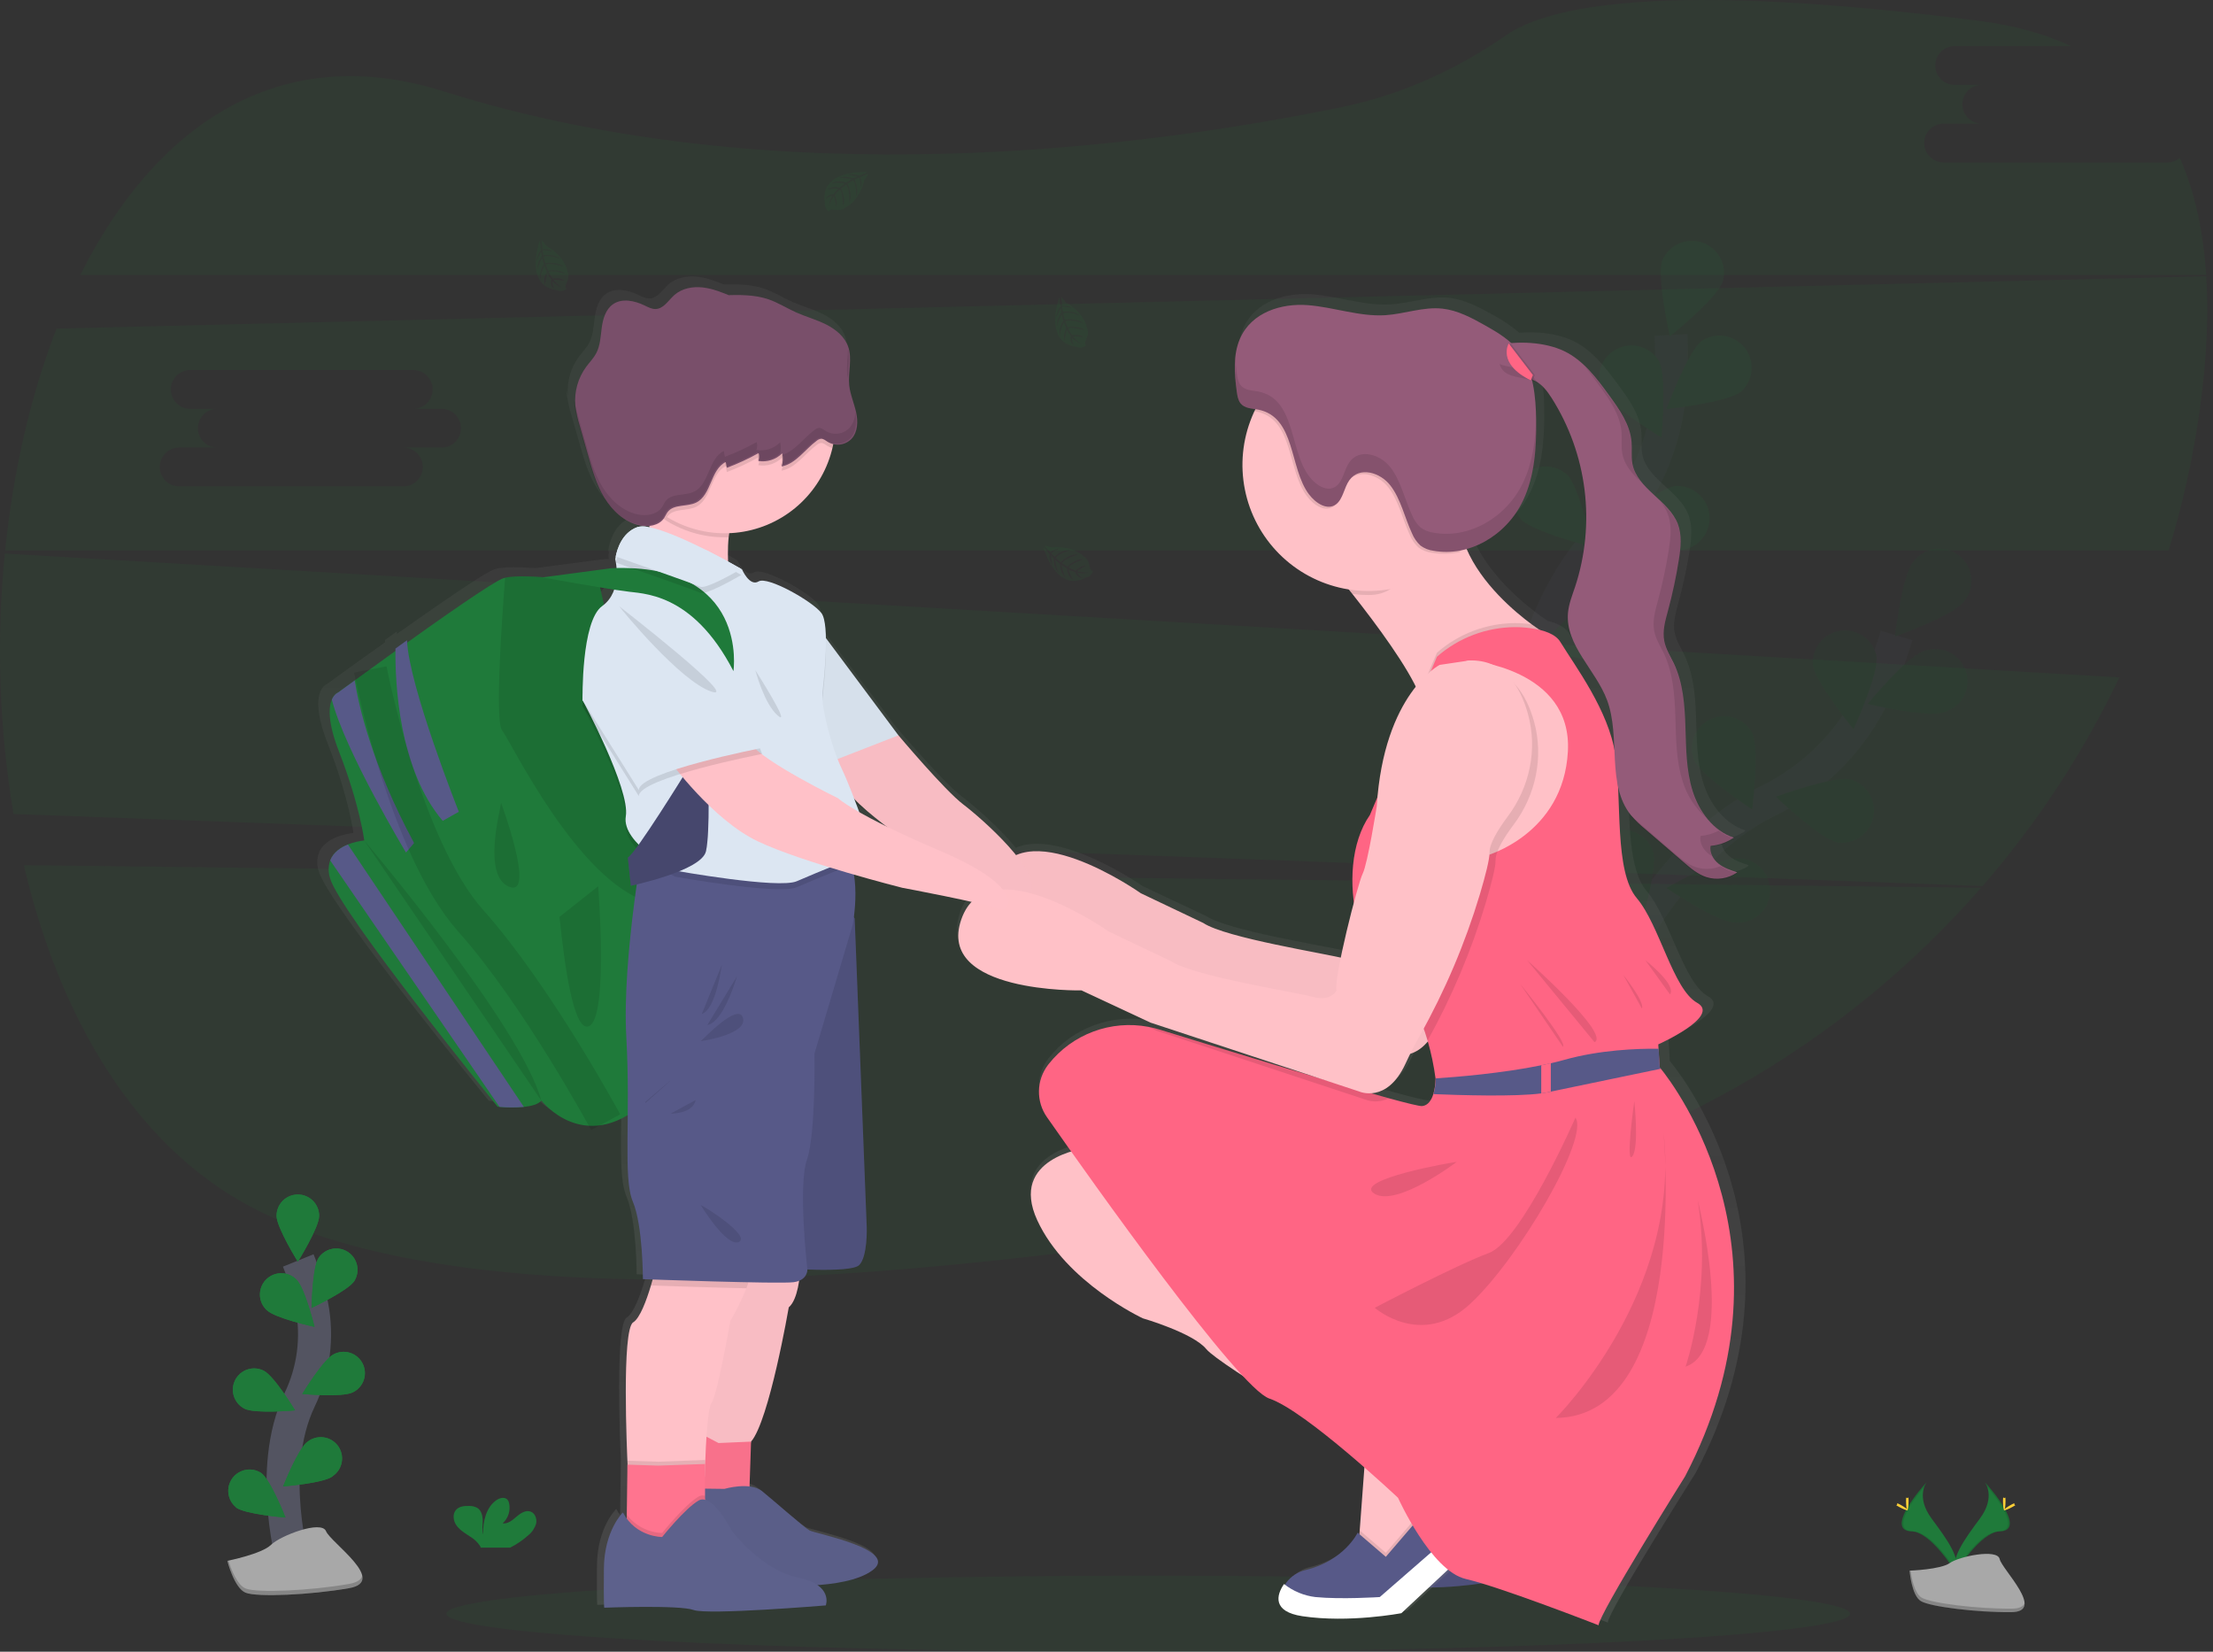 <svg width="134" height="100" viewBox="0 0 134 100" fill="none" xmlns="http://www.w3.org/2000/svg">
<rect x="0" y="0" width="134" height="100" fill="#333333" stroke="none"/>
<g clip-path="url(#clip0_71_2426)">
<path opacity="0.1" d="M69.527 100C92.997 100 112.023 98.97 112.023 97.7C112.023 96.43 92.997 95.4 69.527 95.4C46.057 95.4 27.031 96.43 27.031 97.7C27.031 98.97 46.057 100 69.527 100Z" fill="#1F7A3A"/>
<path d="M93.598 88.683L93.233 89.219L90.973 92.581L89.054 93.159L87.623 91.758L87.692 90.834L88.049 86.033C88.049 86.033 79.192 80.822 78.401 79.848C77.609 78.873 74.563 77.99 74.563 77.99C74.563 77.99 69.903 75.828 68.167 72.051C66.431 68.274 71.061 67.696 71.061 67.696L88.451 84.327L93.598 88.683Z" fill="#FFC1C7"/>
<path d="M95.73 90.632L90.218 95.779C90.218 95.779 87.05 96.388 84.218 95.962C82.407 95.689 82.756 94.696 83.232 94.012L83.241 94C83.526 93.609 83.943 93.335 84.415 93.228C86.759 92.662 87.568 90.966 87.568 90.966L89.273 92.427L92.228 88.985L94.412 90.01L95.73 90.632Z" fill="#575988"/>
<path opacity="0.1" d="M94.412 90.013L93.115 89.404L93.237 89.219L93.602 88.683L88.451 84.327L71.061 67.698C71.061 67.698 66.431 68.274 68.167 72.051C69.903 75.828 74.563 77.99 74.563 77.99C74.563 77.99 77.609 78.873 78.401 79.848C79.192 80.822 88.055 86.03 88.055 86.03L87.698 90.832L87.681 91.061L87.568 90.964C87.568 90.964 86.759 92.661 84.415 93.227C83.943 93.334 83.526 93.608 83.241 93.999L83.232 94.011C82.745 94.693 82.407 95.686 84.218 95.96C87.05 96.387 90.218 95.778 90.218 95.778L95.73 90.63L94.412 90.013Z" fill="black"/>
<path opacity="0.1" d="M1.444 52.382C3.559 61.422 8.036 69.236 15.11 73.025C29.816 80.898 62.978 76.837 87.726 72.173C100.233 69.824 111.585 63.335 119.954 53.749L1.444 52.382Z" fill="#1F7A3A"/>
<path opacity="0.1" d="M131.23 9.834H117.65C117.345 9.824 117.056 9.696 116.844 9.477C116.632 9.258 116.513 8.965 116.513 8.66C116.513 8.355 116.632 8.062 116.844 7.843C117.056 7.624 117.345 7.496 117.65 7.486H119.997C119.686 7.486 119.388 7.363 119.168 7.143C118.948 6.923 118.824 6.624 118.824 6.313C118.824 6.002 118.948 5.703 119.168 5.483C119.388 5.263 119.686 5.14 119.997 5.14H118.321C118.016 5.13 117.727 5.002 117.515 4.783C117.303 4.564 117.184 4.271 117.184 3.966C117.184 3.661 117.303 3.368 117.515 3.149C117.727 2.93 118.016 2.802 118.321 2.792H125.409C123.836 2.061 121.998 1.541 119.879 1.268C100.553 -1.213 93.653 0.428 91.219 2.121C88.216 4.204 84.865 5.737 81.285 6.475C69.361 8.935 47.061 11.894 26.849 5.527C16.803 2.36 9.338 7.71 4.862 16.647H133.587C133.419 14.05 132.916 11.653 131.992 9.552C131.78 9.734 131.509 9.834 131.23 9.834Z" fill="#1F7A3A"/>
<path opacity="0.1" d="M0.291 33.514C-0.23 38.771 -0.053 44.075 0.818 49.285L120.045 53.646C123.365 49.828 126.151 45.578 128.329 41.012L0.291 33.514ZM47.447 44.762H45.1C45.257 44.757 45.414 44.784 45.561 44.84C45.708 44.897 45.842 44.983 45.955 45.092C46.068 45.202 46.157 45.333 46.219 45.478C46.28 45.623 46.312 45.779 46.312 45.936C46.312 46.093 46.28 46.249 46.219 46.394C46.157 46.539 46.068 46.67 45.955 46.78C45.842 46.889 45.708 46.975 45.561 47.032C45.414 47.088 45.257 47.115 45.1 47.11H31.52C31.215 47.1 30.926 46.972 30.714 46.753C30.502 46.534 30.383 46.241 30.383 45.936C30.383 45.631 30.502 45.338 30.714 45.119C30.926 44.9 31.215 44.772 31.52 44.762H33.867C33.556 44.762 33.258 44.639 33.038 44.419C32.818 44.199 32.694 43.9 32.694 43.589C32.694 43.278 32.818 42.979 33.038 42.759C33.258 42.539 33.556 42.416 33.867 42.416H32.191C31.887 42.406 31.598 42.278 31.385 42.059C31.173 41.84 31.055 41.547 31.055 41.242C31.055 40.937 31.173 40.644 31.385 40.425C31.598 40.206 31.887 40.078 32.191 40.068H45.771C46.076 40.078 46.365 40.206 46.577 40.425C46.789 40.644 46.908 40.937 46.908 41.242C46.908 41.547 46.789 41.84 46.577 42.059C46.365 42.278 46.076 42.406 45.771 42.416H47.447C47.758 42.416 48.057 42.539 48.277 42.759C48.497 42.979 48.62 43.278 48.62 43.589C48.62 43.9 48.497 44.199 48.277 44.419C48.057 44.639 47.758 44.762 47.447 44.762Z" fill="#1F7A3A"/>
<path opacity="0.1" d="M133.593 16.725L3.426 19.893C1.842 23.963 0.798 28.559 0.311 33.334H131.313C132.168 30.532 132.8 27.667 133.204 24.766C133.594 21.963 133.75 19.251 133.593 16.725ZM26.737 27.098H24.389C24.547 27.092 24.703 27.119 24.85 27.176C24.997 27.233 25.131 27.318 25.244 27.428C25.357 27.537 25.447 27.668 25.508 27.813C25.57 27.958 25.602 28.114 25.602 28.271C25.602 28.429 25.57 28.584 25.508 28.729C25.447 28.874 25.357 29.006 25.244 29.115C25.131 29.224 24.997 29.31 24.85 29.367C24.703 29.424 24.547 29.45 24.389 29.445H10.809C10.505 29.435 10.216 29.307 10.004 29.088C9.791 28.869 9.673 28.576 9.673 28.271C9.673 27.966 9.791 27.673 10.004 27.454C10.216 27.235 10.505 27.107 10.809 27.098H13.157C12.846 27.098 12.547 26.974 12.327 26.754C12.107 26.534 11.984 26.235 11.984 25.924C11.984 25.613 12.107 25.315 12.327 25.095C12.547 24.875 12.846 24.751 13.157 24.751H11.481C11.176 24.741 10.887 24.613 10.675 24.394C10.463 24.175 10.344 23.882 10.344 23.577C10.344 23.273 10.463 22.98 10.675 22.76C10.887 22.541 11.176 22.413 11.481 22.404H25.061C25.365 22.413 25.654 22.541 25.866 22.76C26.078 22.98 26.197 23.273 26.197 23.577C26.197 23.882 26.078 24.175 25.866 24.394C25.654 24.613 25.365 24.741 25.061 24.751H26.737C27.048 24.751 27.346 24.875 27.566 25.095C27.786 25.315 27.91 25.613 27.91 25.924C27.91 26.235 27.786 26.534 27.566 26.754C27.346 26.974 27.048 27.098 26.737 27.098Z" fill="#1F7A3A"/>
<g opacity="0.1">
<path d="M97.132 60.135C97.132 60.135 100.568 51.668 106.983 48.528C109.683 47.228 111.887 45.087 113.266 42.427C113.91 41.159 114.438 39.835 114.841 38.471" stroke="#535461" stroke-width="2" stroke-miterlimit="10"/>
<path d="M118.872 36.468C118.203 37.309 114.742 38.539 114.742 38.539C114.742 38.539 115.158 34.891 115.827 34.05C115.98 33.832 116.175 33.648 116.402 33.508C116.628 33.369 116.881 33.277 117.144 33.239C117.407 33.201 117.675 33.217 117.932 33.286C118.189 33.356 118.429 33.477 118.637 33.643C118.845 33.808 119.017 34.014 119.143 34.249C119.268 34.484 119.344 34.741 119.366 35.006C119.388 35.271 119.356 35.538 119.271 35.79C119.186 36.042 119.051 36.274 118.873 36.472L118.872 36.468Z" fill="#1F7A3A"/>
<path d="M117.684 43.126C116.666 43.468 113.094 42.617 113.094 42.617C113.094 42.617 115.427 39.781 116.445 39.438C116.692 39.337 116.957 39.288 117.223 39.293C117.49 39.298 117.752 39.358 117.995 39.469C118.237 39.58 118.454 39.74 118.633 39.938C118.811 40.136 118.947 40.368 119.032 40.621C119.117 40.874 119.149 41.141 119.127 41.407C119.104 41.673 119.027 41.931 118.901 42.166C118.774 42.401 118.601 42.607 118.392 42.772C118.183 42.937 117.942 43.058 117.684 43.126Z" fill="#1F7A3A"/>
<path d="M111.244 50.997C110.193 50.778 107.539 48.24 107.539 48.24C107.539 48.24 110.985 46.97 112.036 47.188C112.515 47.319 112.925 47.627 113.184 48.05C113.443 48.473 113.531 48.979 113.43 49.465C113.33 49.95 113.047 50.379 112.641 50.664C112.235 50.949 111.735 51.068 111.244 50.997Z" fill="#1F7A3A"/>
<path d="M105.031 55.854C103.958 55.818 100.912 53.764 100.912 53.764C100.912 53.764 104.094 51.929 105.167 51.967C105.434 51.959 105.7 52.005 105.948 52.104C106.196 52.202 106.421 52.35 106.609 52.539C106.798 52.728 106.945 52.954 107.043 53.203C107.14 53.451 107.186 53.717 107.176 53.983C107.167 54.25 107.103 54.512 106.988 54.753C106.874 54.994 106.711 55.209 106.509 55.384C106.308 55.56 106.073 55.692 105.819 55.773C105.565 55.853 105.296 55.881 105.031 55.854Z" fill="#1F7A3A"/>
<path d="M109.768 40.238C109.904 41.303 112.231 44.145 112.231 44.145C112.231 44.145 113.764 40.806 113.626 39.742C113.531 39.256 113.255 38.825 112.853 38.536C112.452 38.247 111.956 38.121 111.465 38.184C110.974 38.247 110.526 38.494 110.211 38.876C109.896 39.257 109.737 39.744 109.768 40.238Z" fill="#1F7A3A"/>
<path d="M102.573 46.011C103.022 46.986 106.094 49.002 106.094 49.002C106.094 49.002 106.555 45.359 106.106 44.383C105.87 43.949 105.477 43.62 105.008 43.465C104.538 43.309 104.027 43.337 103.578 43.544C103.129 43.751 102.775 44.121 102.588 44.579C102.402 45.037 102.396 45.549 102.573 46.011Z" fill="#1F7A3A"/>
<path d="M96.35 52.582C96.629 53.62 99.314 56.125 99.314 56.125C99.314 56.125 100.386 52.612 100.108 51.575C99.951 51.104 99.619 50.712 99.182 50.477C98.745 50.242 98.235 50.183 97.755 50.312C97.276 50.44 96.864 50.746 96.603 51.168C96.342 51.59 96.251 52.096 96.35 52.582Z" fill="#1F7A3A"/>
<path opacity="0.25" d="M118.872 36.468C118.203 37.309 114.742 38.539 114.742 38.539C114.742 38.539 115.158 34.891 115.827 34.05C115.98 33.832 116.175 33.648 116.402 33.508C116.628 33.369 116.881 33.277 117.144 33.239C117.407 33.201 117.675 33.217 117.932 33.286C118.189 33.356 118.429 33.477 118.637 33.643C118.845 33.808 119.017 34.014 119.143 34.249C119.268 34.484 119.344 34.741 119.366 35.006C119.388 35.271 119.356 35.538 119.271 35.79C119.186 36.042 119.051 36.274 118.873 36.472L118.872 36.468Z" fill="black"/>
<path opacity="0.25" d="M117.684 43.126C116.666 43.468 113.094 42.617 113.094 42.617C113.094 42.617 115.427 39.781 116.445 39.438C116.692 39.337 116.957 39.288 117.223 39.293C117.49 39.298 117.752 39.358 117.995 39.469C118.237 39.58 118.454 39.74 118.633 39.938C118.811 40.136 118.947 40.368 119.032 40.621C119.117 40.874 119.149 41.141 119.127 41.407C119.104 41.673 119.027 41.931 118.901 42.166C118.774 42.401 118.601 42.607 118.392 42.772C118.183 42.937 117.942 43.058 117.684 43.126Z" fill="black"/>
<path opacity="0.25" d="M111.244 50.997C110.193 50.778 107.539 48.24 107.539 48.24C107.539 48.24 110.985 46.97 112.036 47.188C112.515 47.319 112.925 47.627 113.184 48.05C113.443 48.473 113.531 48.979 113.43 49.465C113.33 49.95 113.047 50.379 112.641 50.664C112.235 50.949 111.735 51.068 111.244 50.997Z" fill="black"/>
<path opacity="0.25" d="M105.031 55.854C103.958 55.818 100.912 53.764 100.912 53.764C100.912 53.764 104.094 51.929 105.167 51.967C105.434 51.959 105.7 52.005 105.948 52.104C106.196 52.202 106.421 52.35 106.609 52.539C106.798 52.728 106.945 52.954 107.043 53.203C107.14 53.451 107.186 53.717 107.176 53.983C107.167 54.25 107.103 54.512 106.988 54.753C106.874 54.994 106.711 55.209 106.509 55.384C106.308 55.56 106.073 55.692 105.819 55.773C105.565 55.853 105.296 55.881 105.031 55.854Z" fill="black"/>
<path opacity="0.25" d="M109.768 40.238C109.904 41.303 112.231 44.145 112.231 44.145C112.231 44.145 113.764 40.806 113.626 39.742C113.531 39.256 113.255 38.825 112.853 38.536C112.452 38.247 111.956 38.121 111.465 38.184C110.974 38.247 110.526 38.494 110.211 38.876C109.896 39.257 109.737 39.744 109.768 40.238Z" fill="black"/>
<path opacity="0.25" d="M102.573 46.011C103.022 46.986 106.094 49.002 106.094 49.002C106.094 49.002 106.555 45.359 106.106 44.383C105.87 43.949 105.477 43.62 105.008 43.465C104.538 43.309 104.027 43.337 103.578 43.544C103.129 43.751 102.775 44.121 102.588 44.579C102.402 45.037 102.396 45.549 102.573 46.011Z" fill="black"/>
<path opacity="0.25" d="M96.35 52.582C96.629 53.62 99.314 56.125 99.314 56.125C99.314 56.125 100.386 52.612 100.108 51.575C99.951 51.104 99.619 50.712 99.182 50.477C98.745 50.242 98.235 50.183 97.755 50.312C97.276 50.44 96.864 50.746 96.603 51.168C96.342 51.59 96.251 52.096 96.35 52.582Z" fill="black"/>
</g>
<g opacity="0.1">
<path d="M91.662 46.59C91.662 46.59 92.096 37.462 97.106 32.371C99.222 30.25 100.592 27.5 101.011 24.533C101.198 23.122 101.255 21.697 101.182 20.275" stroke="#535461" stroke-width="2" stroke-miterlimit="10"/>
<path d="M104.324 17.047C103.972 18.063 101.114 20.368 101.114 20.368C101.114 20.368 100.297 16.788 100.648 15.773C100.84 15.317 101.199 14.951 101.651 14.749C102.103 14.548 102.615 14.526 103.083 14.688C103.55 14.851 103.939 15.184 104.169 15.622C104.4 16.061 104.455 16.57 104.324 17.047Z" fill="#1F7A3A"/>
<path d="M105.411 23.723C104.559 24.383 100.911 24.766 100.911 24.766C100.911 24.766 102.172 21.316 103.019 20.655C103.428 20.377 103.928 20.264 104.417 20.34C104.907 20.417 105.349 20.677 105.653 21.067C105.958 21.458 106.102 21.95 106.057 22.443C106.012 22.936 105.781 23.394 105.411 23.723Z" fill="#1F7A3A"/>
<path d="M101.946 33.284C100.882 33.426 97.535 31.912 97.535 31.912C97.535 31.912 100.365 29.571 101.434 29.428C101.927 29.394 102.416 29.55 102.799 29.863C103.183 30.176 103.433 30.623 103.499 31.114C103.564 31.605 103.441 32.102 103.153 32.505C102.866 32.908 102.436 33.186 101.95 33.284H101.946Z" fill="#1F7A3A"/>
<path d="M97.695 39.927C96.67 40.248 93.117 39.318 93.117 39.318C93.117 39.318 95.509 36.533 96.535 36.212C96.784 36.115 97.051 36.07 97.318 36.08C97.585 36.09 97.847 36.155 98.088 36.271C98.329 36.387 98.544 36.551 98.719 36.753C98.894 36.956 99.025 37.191 99.105 37.447C99.185 37.702 99.211 37.971 99.182 38.237C99.154 38.503 99.071 38.76 98.938 38.992C98.806 39.224 98.628 39.427 98.414 39.588C98.2 39.748 97.955 39.863 97.695 39.925V39.927Z" fill="#1F7A3A"/>
<path d="M96.984 23.623C97.472 24.583 100.605 26.492 100.605 26.492C100.605 26.492 100.943 22.837 100.46 21.876C100.209 21.45 99.806 21.134 99.331 20.994C98.857 20.854 98.347 20.9 97.904 21.122C97.462 21.344 97.121 21.727 96.95 22.191C96.78 22.655 96.792 23.167 96.984 23.623Z" fill="#1F7A3A"/>
<path d="M92.112 31.456C92.86 32.228 96.424 33.111 96.424 33.111C96.424 33.111 95.653 29.519 94.905 28.748C94.538 28.415 94.058 28.233 93.563 28.241C93.067 28.249 92.593 28.446 92.237 28.791C91.881 29.136 91.67 29.604 91.647 30.099C91.623 30.594 91.79 31.079 92.112 31.456Z" fill="#1F7A3A"/>
<path d="M88.42 39.719C89.029 40.605 92.392 42.078 92.392 42.078C92.392 42.078 92.237 38.409 91.632 37.522C91.326 37.136 90.884 36.88 90.397 36.806C89.909 36.731 89.412 36.845 89.005 37.123C88.598 37.401 88.311 37.823 88.203 38.304C88.094 38.785 88.172 39.289 88.42 39.715V39.719Z" fill="#1F7A3A"/>
</g>
<path opacity="0.1" d="M52.508 10.416C52.508 10.416 49.605 10.242 49.949 12.276C49.932 12.38 49.947 12.486 49.994 12.58C50.04 12.674 50.115 12.75 50.208 12.799C50.208 12.799 50.208 12.648 50.505 12.699C50.609 12.717 50.715 12.723 50.82 12.715C50.963 12.705 51.099 12.649 51.207 12.555C51.207 12.555 52.023 12.218 52.34 10.884C52.34 10.884 52.575 10.593 52.565 10.518L52.078 10.728C52.078 10.728 52.245 11.081 52.113 11.375C52.113 11.375 52.097 10.74 52.003 10.755C51.984 10.755 51.749 10.877 51.749 10.877C51.749 10.877 52.037 11.493 51.819 11.94C51.819 11.94 51.902 11.181 51.658 10.922L51.314 11.123C51.314 11.123 51.65 11.758 51.422 12.277C51.422 12.277 51.481 11.482 51.242 11.171L50.929 11.415C50.929 11.415 51.246 12.042 51.051 12.472C51.051 12.472 51.026 11.545 50.859 11.476C50.741 11.576 50.636 11.69 50.545 11.816C50.545 11.816 50.761 12.271 50.627 12.511C50.627 12.511 50.545 11.894 50.477 11.891C50.477 11.891 50.204 12.301 50.176 12.581C50.189 12.321 50.27 12.069 50.411 11.85C50.254 11.88 50.109 11.955 49.993 12.066C49.993 12.066 50.036 11.777 50.48 11.751C50.48 11.751 50.706 11.441 50.766 11.422C50.766 11.422 50.326 11.384 50.06 11.504C50.06 11.504 50.294 11.231 50.846 11.354L51.155 11.103C51.155 11.103 50.577 11.024 50.331 11.11C50.331 11.11 50.613 10.867 51.238 11.046L51.575 10.845C51.316 10.788 51.051 10.765 50.786 10.777C50.786 10.777 51.097 10.61 51.673 10.79L51.917 10.683C51.917 10.683 51.551 10.612 51.449 10.6C51.347 10.588 51.338 10.56 51.338 10.56C51.567 10.522 51.802 10.548 52.017 10.635C52.017 10.635 52.517 10.449 52.508 10.416Z" fill="#1F7A3A"/>
<path opacity="0.1" d="M44.884 20.317C44.884 20.317 43.892 23.052 45.94 23.302C46.034 23.348 46.141 23.363 46.244 23.345C46.347 23.327 46.442 23.277 46.515 23.202C46.515 23.202 46.372 23.154 46.504 22.889C46.55 22.793 46.583 22.693 46.604 22.59C46.635 22.451 46.62 22.305 46.562 22.175C46.562 22.175 46.47 21.296 45.281 20.614C45.281 20.614 45.068 20.306 44.994 20.294L45.056 20.822C45.056 20.822 45.442 20.763 45.687 20.972C45.687 20.972 45.078 20.808 45.061 20.901C45.061 20.921 45.106 21.18 45.106 21.18C45.106 21.18 45.778 21.079 46.146 21.414C46.146 21.414 45.442 21.121 45.124 21.279L45.219 21.668C45.219 21.668 45.925 21.525 46.357 21.892C46.357 21.892 45.61 21.609 45.245 21.751L45.39 22.116C45.39 22.116 46.08 21.994 46.439 22.298C46.439 22.298 45.543 22.054 45.429 22.199C45.491 22.341 45.571 22.475 45.666 22.597C45.666 22.597 46.163 22.519 46.356 22.719C46.356 22.719 45.74 22.623 45.719 22.688C45.719 22.688 46.033 23.065 46.294 23.175C46.049 23.089 45.832 22.94 45.663 22.744C45.648 22.901 45.679 23.059 45.752 23.199C45.752 23.199 45.487 23.077 45.588 22.646C45.588 22.646 45.354 22.341 45.353 22.281C45.353 22.281 45.194 22.692 45.231 22.981C45.231 22.981 45.036 22.679 45.312 22.184L45.158 21.819C45.158 21.819 44.914 22.351 44.932 22.611C44.932 22.611 44.781 22.272 45.127 21.723L45.029 21.344C44.902 21.574 44.805 21.82 44.74 22.075C44.74 22.075 44.668 21.729 45.006 21.229L44.971 20.967C44.971 20.967 44.8 21.294 44.759 21.392C44.717 21.491 44.688 21.488 44.688 21.488C44.717 21.257 44.809 21.039 44.953 20.858C44.953 20.858 44.918 20.318 44.884 20.317Z" fill="#1F7A3A"/>
<path opacity="0.1" d="M64.137 18.013C64.137 18.013 63.144 20.747 65.193 20.997C65.287 21.043 65.393 21.058 65.496 21.04C65.599 21.023 65.694 20.973 65.767 20.898C65.767 20.898 65.624 20.85 65.756 20.584C65.803 20.489 65.838 20.388 65.861 20.285C65.892 20.146 65.877 20 65.817 19.871C65.817 19.871 65.726 18.992 64.537 18.309C64.537 18.309 64.325 18.001 64.25 17.989L64.311 18.519C64.311 18.519 64.699 18.458 64.942 18.667C64.942 18.667 64.333 18.503 64.317 18.598C64.317 18.616 64.362 18.877 64.362 18.877C64.362 18.877 65.035 18.774 65.401 19.111C65.401 19.111 64.699 18.816 64.379 18.976L64.474 19.363C64.474 19.363 65.18 19.22 65.614 19.587C65.614 19.587 64.867 19.304 64.501 19.447L64.646 19.812C64.646 19.812 65.337 19.691 65.695 19.994C65.695 19.994 64.8 19.75 64.685 19.894C64.748 20.036 64.827 20.17 64.921 20.292C64.921 20.292 65.42 20.214 65.612 20.414C65.612 20.414 64.996 20.318 64.975 20.381C64.975 20.381 65.289 20.759 65.55 20.869C65.305 20.782 65.087 20.633 64.918 20.436C64.902 20.595 64.933 20.756 65.007 20.898C65.007 20.898 64.741 20.776 64.842 20.344C64.842 20.344 64.61 20.04 64.608 19.978C64.608 19.978 64.448 20.389 64.487 20.679C64.487 20.679 64.292 20.375 64.568 19.882L64.413 19.516C64.413 19.516 64.17 20.049 64.188 20.309C64.188 20.309 64.037 19.97 64.383 19.42L64.286 19.041C64.158 19.271 64.061 19.517 63.997 19.772C63.997 19.772 63.924 19.427 64.261 18.927L64.226 18.666C64.226 18.666 64.055 18.992 64.015 19.09C63.975 19.187 63.944 19.186 63.944 19.186C63.973 18.956 64.065 18.738 64.21 18.556C64.21 18.556 64.17 18.013 64.137 18.013Z" fill="#1F7A3A"/>
<path opacity="0.1" d="M32.678 14.587C32.678 14.587 31.686 17.322 33.735 17.571C33.828 17.617 33.935 17.633 34.038 17.615C34.141 17.597 34.236 17.547 34.309 17.472C34.309 17.472 34.166 17.425 34.297 17.159C34.344 17.064 34.379 16.964 34.402 16.861C34.433 16.721 34.418 16.575 34.358 16.445C34.358 16.445 34.267 15.567 33.078 14.883C33.078 14.883 32.866 14.576 32.792 14.564L32.853 15.093C32.853 15.093 33.239 15.033 33.484 15.243C33.484 15.243 32.875 15.077 32.859 15.172C32.859 15.192 32.904 15.451 32.904 15.451C32.904 15.451 33.576 15.35 33.943 15.685C33.943 15.685 33.239 15.39 32.921 15.55L33.016 15.938C33.016 15.938 33.721 15.796 34.154 16.163C34.154 16.163 33.408 15.88 33.043 16.021L33.188 16.387C33.188 16.387 33.879 16.265 34.237 16.568C34.237 16.568 33.34 16.325 33.227 16.468C33.289 16.611 33.368 16.745 33.463 16.868C33.463 16.868 33.961 16.789 34.153 16.99C34.153 16.99 33.537 16.893 33.515 16.958C33.515 16.958 33.831 17.334 34.092 17.445C33.847 17.359 33.629 17.21 33.459 17.013C33.443 17.172 33.474 17.333 33.548 17.475C33.548 17.475 33.283 17.353 33.384 16.922C33.384 16.922 33.15 16.617 33.15 16.556C33.15 16.556 32.989 16.968 33.028 17.256C33.028 17.256 32.833 16.954 33.108 16.46L32.955 16.094C32.955 16.094 32.711 16.628 32.728 16.887C32.728 16.887 32.577 16.549 32.923 15.999L32.827 15.619C32.7 15.849 32.603 16.095 32.538 16.35C32.538 16.35 32.465 16.005 32.803 15.505L32.767 15.244C32.767 15.244 32.597 15.57 32.557 15.669C32.516 15.768 32.486 15.764 32.486 15.764C32.514 15.534 32.606 15.316 32.75 15.134C32.75 15.134 32.716 14.588 32.678 14.587Z" fill="#1F7A3A"/>
<path opacity="0.1" d="M63.178 33.139C63.178 33.139 63.944 35.941 65.762 34.966C65.865 34.95 65.961 34.901 66.035 34.827C66.109 34.753 66.157 34.658 66.174 34.554C66.174 34.554 66.03 34.597 65.984 34.303C65.967 34.199 65.938 34.097 65.897 34C65.842 33.868 65.746 33.758 65.623 33.686C65.623 33.686 65.042 33.022 63.674 33.149C63.674 33.149 63.323 33.019 63.255 33.052L63.611 33.45C63.611 33.45 63.891 33.178 64.211 33.206C64.211 33.206 63.616 33.424 63.661 33.508C63.669 33.525 63.858 33.71 63.858 33.71C63.858 33.71 64.345 33.24 64.842 33.302C64.842 33.302 64.098 33.468 63.929 33.781L64.231 34.044C64.231 34.044 64.725 33.52 65.29 33.57C65.29 33.57 64.517 33.77 64.3 34.096L64.632 34.314C64.632 34.314 65.119 33.814 65.593 33.858C65.593 33.858 64.724 34.179 64.711 34.358C64.844 34.439 64.986 34.502 65.135 34.548C65.135 34.548 65.5 34.197 65.766 34.247C65.766 34.247 65.208 34.523 65.227 34.589C65.227 34.589 65.701 34.71 65.977 34.652C65.727 34.722 65.463 34.726 65.212 34.663C65.29 34.802 65.407 34.916 65.549 34.989C65.549 34.989 65.261 35.042 65.096 34.631C65.096 34.631 64.73 34.518 64.692 34.467C64.692 34.467 64.799 34.894 64.997 35.109C64.997 35.109 64.663 34.975 64.604 34.412L64.269 34.204C64.269 34.204 64.378 34.777 64.54 34.982C64.54 34.982 64.221 34.792 64.187 34.144L63.889 33.891C63.918 34.153 63.982 34.411 64.077 34.658C64.077 34.658 63.819 34.414 63.807 33.814L63.627 33.621C63.627 33.621 63.675 33.987 63.7 34.09C63.724 34.194 63.7 34.212 63.7 34.212C63.59 34.008 63.539 33.776 63.552 33.544C63.552 33.544 63.206 33.119 63.178 33.139Z" fill="#1F7A3A"/>
<path d="M99.347 48.944C99.613 49.252 99.906 49.534 100.223 49.787L102.596 51.81C103.019 52.169 103.449 52.541 103.985 52.71C104.302 52.81 104.638 52.835 104.966 52.785C105.295 52.734 105.608 52.609 105.88 52.419L105.84 52.405L105.88 52.379C105.48 52.249 105.069 52.115 104.739 51.856C104.603 51.754 104.489 51.626 104.402 51.48C104.316 51.334 104.26 51.172 104.237 51.003C104.237 50.986 104.237 50.97 104.237 50.953C104.238 50.907 104.242 50.861 104.25 50.816C104.762 50.772 105.254 50.599 105.679 50.312L105.638 50.298L105.679 50.272C104.415 49.867 103.539 48.68 103.142 47.424C102.745 46.168 102.743 44.83 102.701 43.516C102.658 42.201 102.561 40.85 101.993 39.661C101.78 39.215 101.506 38.791 101.402 38.309C101.374 38.166 101.36 38.02 101.362 37.874C101.37 37.405 101.507 36.934 101.632 36.476C101.911 35.453 102.134 34.415 102.3 33.368C102.365 32.996 102.402 32.619 102.408 32.241C102.42 31.872 102.361 31.505 102.234 31.158C101.676 29.708 99.737 29.025 99.441 27.503C99.406 27.298 99.391 27.091 99.397 26.883C99.397 26.769 99.397 26.655 99.397 26.542C99.397 26.429 99.397 26.298 99.387 26.186C99.303 25.115 98.64 24.186 98.001 23.317C97.231 22.272 96.417 21.185 95.234 20.629C94.316 20.194 93.088 20.05 91.992 20.147C91.501 19.723 90.962 19.358 90.387 19.057C89.55 18.592 88.681 18.134 87.754 18.031C86.579 17.902 85.416 18.353 84.237 18.428C82.634 18.532 81.06 17.941 79.457 17.819C77.853 17.698 76.008 18.237 75.291 19.851C75.124 20.243 75.021 20.66 74.989 21.085C74.982 21.167 74.977 21.247 74.973 21.329V21.338C74.962 21.667 74.971 21.997 75.001 22.326V22.363C75.001 22.429 75.014 22.495 75.021 22.561C75.021 22.58 75.021 22.599 75.027 22.618C75.027 22.679 75.04 22.74 75.048 22.801L75.055 22.858C75.065 22.935 75.076 23.012 75.085 23.088C75.104 23.246 75.138 23.402 75.187 23.554C75.216 23.641 75.26 23.723 75.316 23.797C75.49 24.019 75.752 24.085 76.022 24.126L76.236 24.157C76.214 24.201 76.19 24.244 76.17 24.29C75.686 25.308 75.437 26.423 75.439 27.551C75.439 31.383 78.276 34.56 81.983 35.138L82.206 35.416C83.573 37.129 85.288 39.415 86.105 41.061C85.162 42.232 84.058 44.308 83.744 47.789L83.277 48.879C82.299 50.286 82.047 52.315 82.299 54.204C82.023 55.224 81.709 56.507 81.491 57.568C79.87 57.209 74.335 56.32 73.027 55.456L69.189 53.648C69.189 53.648 64.194 50.159 61.507 51.324C60.48 50.062 58.93 48.74 58.263 48.24C57.117 47.381 54.269 44.026 54.269 44.026L49.807 38.103C49.795 37.417 49.721 36.831 49.534 36.579C49.008 35.875 46.221 34.312 45.665 34.649C45.108 34.987 44.643 33.919 44.643 33.919L44.6 33.895C44.495 33.834 44.198 33.666 43.785 33.445C43.763 32.95 43.776 32.455 43.822 31.962C43.83 31.879 43.841 31.796 43.853 31.718C45.332 31.665 46.754 31.13 47.901 30.194C49.048 29.259 49.858 27.974 50.208 26.536C50.227 26.459 50.24 26.38 50.256 26.302C50.456 26.348 50.664 26.343 50.861 26.286C51.058 26.228 51.237 26.122 51.381 25.976C51.771 25.556 51.788 24.912 51.663 24.357C51.539 23.801 51.298 23.269 51.237 22.701C51.16 21.927 51.433 21.117 51.182 20.386C50.971 19.762 50.416 19.309 49.824 19.013C49.232 18.717 48.584 18.544 47.978 18.275C47.401 18.019 46.864 17.676 46.264 17.473C45.487 17.211 44.651 17.202 43.828 17.221C43.311 17.013 42.785 16.814 42.232 16.752C41.623 16.683 40.953 16.801 40.488 17.207C40.123 17.531 39.826 18.051 39.33 18.068C39.086 18.076 38.867 17.956 38.65 17.852C38.035 17.557 37.256 17.39 36.701 17.782C36.255 18.093 36.092 18.667 36.015 19.202C35.938 19.737 35.925 20.299 35.667 20.777C35.507 21.072 35.265 21.312 35.064 21.58C34.555 22.26 34.315 23.105 34.39 23.951V23.975C34.361 23.853 34.333 23.74 34.312 23.621C34.312 23.711 34.312 23.8 34.324 23.89C34.377 24.308 34.468 24.72 34.596 25.122L35.1 26.888C35.356 27.785 35.618 28.695 36.105 29.493C36.295 29.807 36.525 30.096 36.789 30.352C37.204 30.788 37.735 31.096 38.32 31.24C38.525 31.286 38.737 31.298 38.946 31.277C38.946 31.303 38.94 31.327 38.935 31.353C38.89 31.344 38.844 31.335 38.801 31.328C38.603 31.287 38.398 31.293 38.203 31.344C37.241 31.687 36.948 32.728 36.863 33.138C36.843 33.242 36.837 33.306 36.837 33.306C36.837 33.306 36.853 33.367 36.871 33.47L36.863 33.505C36.843 33.609 36.837 33.674 36.837 33.674C36.837 33.674 36.853 33.734 36.871 33.84L36.62 33.847L32.424 34.395C31.465 34.329 30.552 34.313 30.064 34.43C30.023 34.439 29.982 34.451 29.942 34.465C29.333 34.676 26.542 36.602 24.037 38.375C24.037 38.326 24.037 38.279 24.03 38.232L23.317 38.739C23.317 38.787 23.317 38.837 23.317 38.886C23.139 39.008 22.963 39.138 22.792 39.261C22.026 39.809 21.33 40.303 20.812 40.682C20.181 41.135 19.79 41.422 19.79 41.422C19.79 41.422 19.559 41.497 19.405 41.854C19.208 42.311 19.14 43.23 19.852 45.038C21.122 48.255 21.4 50.431 21.4 50.431C21.055 50.467 20.717 50.549 20.395 50.674C19.955 50.85 19.496 51.147 19.304 51.649C19.181 51.999 19.178 52.381 19.296 52.733C19.883 54.816 29.603 66.646 29.603 66.646L29.725 66.656C30.224 66.7 30.725 66.7 31.224 66.656C31.678 66.609 32.103 66.501 32.298 66.272C32.298 66.272 34.453 69.038 37.618 67.154C37.596 69.663 37.533 71.504 37.931 72.431C38.551 73.871 38.551 77.149 38.551 77.149L39.141 77.17C39.109 77.292 39.074 77.414 39.036 77.535C38.765 78.433 38.364 79.519 37.94 79.778C37.226 80.217 37.565 87.755 37.594 88.406C37.594 88.431 37.594 88.445 37.594 88.445L37.553 91.49V91.734C37.464 91.615 37.385 91.49 37.315 91.359C37.315 91.359 36.167 92.455 36.147 94.77C36.126 97.085 36.167 97.163 36.167 97.163C36.167 97.163 40.797 96.984 41.665 97.303C42.534 97.622 49.798 97.025 49.798 97.025C49.798 97.025 50.068 96.326 49.293 95.788C50.528 95.7 51.875 95.463 52.665 94.891C54.401 93.637 49.162 92.66 48.797 92.462C48.431 92.263 46.621 90.666 45.873 90.068C45.647 89.903 45.38 89.803 45.101 89.78L45.194 87.05C46.309 85.794 47.517 78.868 47.517 78.868C47.911 78.539 48.083 77.739 48.154 77.25C48.298 77.203 48.424 77.112 48.515 76.99C48.606 76.868 48.657 76.721 48.662 76.569C49.937 76.612 51.542 76.602 51.85 76.296C52.376 75.775 52.314 73.998 52.314 73.998L51.571 55.183L51.522 55.111C51.645 54.25 51.647 53.376 51.529 52.514C53.198 52.99 54.497 53.314 54.497 53.314C54.497 53.314 57.009 53.777 58.772 54.167C58.483 54.474 58.266 54.839 58.134 55.239C56.55 59.747 65.532 59.56 65.532 59.56L69.773 61.522L79.755 64.784C76.547 63.837 72.883 62.724 70.389 61.96C70.144 61.885 69.894 61.824 69.641 61.779C67.353 61.364 64.977 62.198 63.519 64.036C63.502 64.059 63.486 64.08 63.468 64.102C63.119 64.556 62.925 65.109 62.914 65.682C62.902 66.254 63.074 66.815 63.405 67.283C63.786 67.822 64.297 68.54 64.895 69.374C63.629 69.757 61.535 70.823 62.808 73.564C64.572 77.364 69.307 79.533 69.307 79.533C69.307 79.533 72.403 80.423 73.206 81.403C73.431 81.679 74.302 82.289 75.441 83.025C76.172 83.799 76.745 84.304 77.085 84.416C78.442 84.863 81.084 87.009 82.943 88.618L82.664 92.463L82.646 92.694L82.531 92.597C82.531 92.597 81.709 94.302 79.326 94.874C78.848 94.981 78.425 95.257 78.134 95.651L78.125 95.662L78.054 95.764L78.001 95.724C77.513 96.41 77.287 97.409 79.126 97.684C82.005 98.113 85.218 97.5 85.218 97.5L88.088 94.847C88.407 95.115 88.781 95.309 89.184 95.416C91.33 95.903 97.355 98.235 97.355 98.235C97.355 97.581 102.68 89.165 102.68 89.165C109.868 75.559 102.051 65.392 101.188 64.333L101.111 64.241L101.044 63.11L101.029 62.851C101.029 62.851 104.908 61.135 103.422 60.319C101.936 59.503 101.107 55.579 99.707 53.945C98.611 52.671 98.674 49.713 98.559 47.193C98.684 47.815 98.954 48.399 99.347 48.898C99.356 48.909 99.365 48.918 99.374 48.929L99.27 48.838C99.296 48.877 99.32 48.911 99.347 48.944ZM51.551 47.899C52.051 48.436 52.923 49.123 53.501 49.56C52.809 49.222 52.27 48.937 51.855 48.707C51.757 48.436 51.655 48.166 51.551 47.899ZM36.775 35.15C36.656 35.508 36.438 35.825 36.148 36.065L35.904 35.014C36.223 35.065 36.521 35.112 36.775 35.15ZM85.466 64.036C85.562 63.829 85.662 63.626 85.763 63.427C86.191 63.288 86.567 63.026 86.847 62.674C87.059 63.411 87.216 64.163 87.317 64.923C87.317 64.958 87.317 64.978 87.317 64.978C87.311 65.284 87.265 65.589 87.179 65.883C87.067 66.239 86.862 66.574 86.491 66.614C86.336 66.63 85.575 66.446 84.436 66.135C84.105 66.045 83.742 65.944 83.355 65.834C83.963 65.794 84.808 65.452 85.466 64.036ZM94.999 38.331C94.771 37.965 94.296 37.732 93.715 37.594C93.609 37.523 93.445 37.411 93.235 37.259C92.212 36.51 90.169 34.822 89.232 32.667C89.493 32.594 89.748 32.501 89.994 32.388C90.377 32.213 90.738 31.994 91.071 31.737C91.183 31.649 91.293 31.558 91.398 31.462C91.666 31.22 91.911 30.953 92.129 30.665C92.215 30.543 92.299 30.427 92.373 30.299C92.492 30.112 92.6 29.917 92.697 29.717C92.918 29.249 93.089 28.759 93.207 28.255C93.254 28.053 93.296 27.847 93.329 27.64C93.362 27.433 93.393 27.224 93.416 27.015C93.492 26.275 93.521 25.532 93.503 24.789C93.503 24.754 93.503 24.717 93.503 24.682C93.503 24.668 93.503 24.655 93.503 24.643C93.499 23.89 93.418 23.139 93.259 22.402C93.314 22.423 93.369 22.444 93.421 22.468C93.509 22.511 93.593 22.562 93.672 22.62C93.653 22.592 93.631 22.564 93.61 22.536C93.963 22.765 94.227 23.122 94.463 23.478C95.546 25.166 96.237 27.075 96.487 29.064C96.736 31.054 96.538 33.074 95.905 34.977C95.728 35.5 95.514 36.02 95.467 36.569C95.295 38.532 97.172 40.029 97.87 41.874C98.22 42.798 98.275 43.823 98.321 44.836C97.795 42.27 95.871 39.743 95.003 38.336L94.999 38.331Z" fill="url(#paint0_linear_71_2426)"/>
<path d="M48.431 77.139C48.431 77.139 48.34 78.662 47.761 79.15C47.761 79.15 46.574 86.033 45.477 87.281L45.294 87.982L40.726 87.464L41.64 81.373L42.492 75.769L48.431 77.139Z" fill="#FFC1C8"/>
<path opacity="0.03" d="M48.431 77.139C48.431 77.139 48.34 78.662 47.761 79.15C47.761 79.15 46.574 86.033 45.477 87.281L45.294 87.982L40.726 87.464L41.64 81.373L42.492 75.769L48.431 77.139Z" fill="black"/>
<path d="M43.509 87.367L45.477 87.28L45.373 90.379L43.866 91.389L41.151 90.795L42.142 86.653L43.509 87.367Z" fill="#FF748F"/>
<path opacity="0.03" d="M43.509 87.367L45.477 87.28L45.373 90.379L43.866 91.389L41.151 90.795L42.142 86.653L43.509 87.367Z" fill="black"/>
<path d="M43.865 90.142C43.865 90.142 45.411 89.686 46.145 90.281C46.878 90.875 48.662 92.46 49.019 92.659C49.376 92.857 54.523 93.828 52.823 95.076C51.124 96.323 46.76 95.968 46.76 95.968C46.76 95.968 43.906 95.134 43.827 95.095C43.747 95.056 41.999 94.204 41.944 94.144C41.889 94.084 42.439 90.124 42.439 90.124L43.865 90.142Z" fill="#5D618C"/>
<path opacity="0.03" d="M43.865 90.142C43.865 90.142 45.411 89.686 46.145 90.281C46.878 90.875 48.662 92.46 49.019 92.659C49.376 92.857 54.523 93.828 52.823 95.076C51.124 96.323 46.76 95.968 46.76 95.968C46.76 95.968 43.906 95.134 43.827 95.095C43.747 95.056 41.999 94.204 41.944 94.144C41.889 94.084 42.439 90.124 42.439 90.124L43.865 90.142Z" fill="black"/>
<path d="M39.386 48.968L39.295 54.63L39.087 66.709L38.966 66.815C35.341 69.952 32.783 66.632 32.783 66.632C32.59 66.86 32.174 66.968 31.726 67.015C31.235 67.059 30.742 67.059 30.252 67.015L30.13 67.004C30.13 67.004 20.564 55.239 19.985 53.168C19.87 52.818 19.873 52.44 19.994 52.091C20.183 51.596 20.635 51.302 21.067 51.127C21.384 51.002 21.717 50.92 22.056 50.884C22.056 50.884 21.782 48.721 20.534 45.523C19.832 43.727 19.9 42.814 20.094 42.356C20.245 42.002 20.473 41.926 20.473 41.926C20.473 41.926 20.858 41.642 21.478 41.195C21.993 40.819 22.672 40.327 23.427 39.782L24.127 39.28C26.711 37.426 29.825 35.243 30.462 35.016C30.502 35.002 30.543 34.99 30.584 34.981C31.891 34.665 36.278 35.321 36.278 35.321L39.386 48.968Z" fill="#1F7A3A"/>
<path opacity="0.1" d="M39.386 48.968L39.294 54.63C34.961 53.352 30.933 44.884 30.401 44.216C29.947 43.636 30.413 37.178 30.585 34.983C31.892 34.668 36.279 35.323 36.279 35.323L39.386 48.968Z" fill="black"/>
<path d="M89.121 37.94C89.121 37.94 85.741 39.676 85.314 46.498C85.314 46.498 84.766 49.97 84.461 50.579C84.157 51.188 82.695 56.945 82.878 57.645C82.878 57.645 82.573 58.346 81.446 58.041C80.319 57.736 74.228 56.792 72.858 55.879L69.081 54.082C69.081 54.082 61.711 48.874 60.157 53.351C58.604 57.828 67.436 57.648 67.436 57.648L71.609 59.597L84.248 63.767C84.248 63.767 85.923 64.528 87.05 62.092C87.771 60.557 88.627 59.089 89.609 57.706C89.609 57.706 92.167 50.518 92.136 49.3C92.106 48.082 94.877 45.188 94.877 45.188C94.877 45.188 95.426 37.514 90.918 37.666L89.121 37.94Z" fill="#FFC1C7"/>
<path opacity="0.03" d="M89.121 37.94C89.121 37.94 85.741 39.676 85.314 46.498C85.314 46.498 84.766 49.97 84.461 50.579C84.157 51.188 82.695 56.945 82.878 57.645C82.878 57.645 82.573 58.346 81.446 58.041C80.319 57.736 74.228 56.792 72.858 55.879L69.081 54.082C69.081 54.082 61.711 48.874 60.157 53.351C58.604 57.828 67.436 57.648 67.436 57.648L71.609 59.597L84.248 63.767C84.248 63.767 85.923 64.528 87.05 62.092C87.771 60.557 88.627 59.089 89.609 57.706C89.609 57.706 92.167 50.518 92.136 49.3C92.106 48.082 94.877 45.188 94.877 45.188C94.877 45.188 95.426 37.514 90.918 37.666L89.121 37.94Z" fill="black"/>
<path d="M53.366 43.865C53.548 44.079 54.401 44.519 54.401 44.519C54.401 44.519 57.203 47.853 58.33 48.706C59.457 49.558 63.142 52.817 62.397 54.051C61.651 55.285 60.813 55.01 60.813 55.01L54.218 50.442C54.218 50.442 51.904 48.782 51.432 47.99C50.961 47.199 50.381 45.541 50.381 45.541L53.366 43.865Z" fill="#FFC1C8"/>
<path opacity="0.03" d="M53.366 43.865C53.548 44.079 54.401 44.519 54.401 44.519C54.401 44.519 57.203 47.853 58.33 48.706C59.457 49.558 63.142 52.817 62.397 54.051C61.651 55.285 60.813 55.01 60.813 55.01L54.218 50.442C54.218 50.442 51.904 48.782 51.432 47.99C50.961 47.199 50.381 45.541 50.381 45.541L53.366 43.865Z" fill="black"/>
<path d="M49.666 38.17L54.401 44.52L50.137 46.18L48.371 40.865L49.666 38.17Z" fill="#DCE6F2"/>
<path opacity="0.03" d="M49.666 38.17L54.401 44.52L50.137 46.18L48.371 40.865L49.666 38.17Z" fill="black"/>
<path d="M50.899 54.358L51.752 55.607L52.482 74.307C52.482 74.307 52.543 76.074 52.026 76.591C51.508 77.109 47.274 76.774 47.274 76.774C47.274 76.774 47.427 57.709 47.488 57.343C47.548 56.977 50.899 54.358 50.899 54.358Z" fill="#575988"/>
<path opacity="0.1" d="M50.899 54.358L51.752 55.607L52.482 74.307C52.482 74.307 52.543 76.074 52.026 76.591C51.508 77.109 47.274 76.774 47.274 76.774C47.274 76.774 47.427 57.709 47.488 57.343C47.548 56.977 50.899 54.358 50.899 54.358Z" fill="black"/>
<path d="M45.196 77.997C44.919 78.679 44.593 79.34 44.221 79.976C44.221 79.976 43.43 84.494 43.092 84.911C42.849 85.215 42.736 87.489 42.696 88.674C42.682 89.103 42.675 89.389 42.675 89.389L38.019 91.609L37.999 88.675C37.999 88.675 37.999 88.662 37.999 88.636C37.969 87.989 37.633 80.497 38.339 80.061C38.753 79.804 39.147 78.721 39.414 77.833C39.618 77.147 39.746 76.573 39.746 76.573C39.746 76.573 44.918 76.237 45.349 76.791C45.508 76.989 45.398 77.469 45.196 77.997Z" fill="#FFC1C8"/>
<path opacity="0.1" d="M45.196 77.997C43.098 77.953 40.469 77.864 39.407 77.827C39.61 77.141 39.738 76.567 39.738 76.567C39.738 76.567 44.911 76.231 45.342 76.785C45.508 76.989 45.398 77.469 45.196 77.997Z" fill="black"/>
<path d="M39.081 50.277C39.081 50.277 37.65 57.891 37.924 62.795C38.198 67.698 37.711 71.32 38.32 72.754C38.929 74.188 38.929 77.444 38.929 77.444C38.929 77.444 47.213 77.749 48.066 77.627C48.919 77.505 48.888 76.865 48.888 76.865C48.888 76.865 48.31 71.807 48.858 70.224C49.406 68.64 49.315 63.797 49.315 63.797L51.629 56.001C51.629 56.001 52.33 52.498 50.868 51.067C49.406 49.635 39.081 50.277 39.081 50.277Z" fill="#575988"/>
<path d="M88.238 90.51L87.873 91.046L85.613 94.408L83.694 94.987L82.262 93.586L82.332 92.661L82.689 87.86C82.689 87.86 73.832 82.65 73.04 81.675C72.248 80.701 69.203 79.817 69.203 79.817C69.203 79.817 64.543 77.655 62.807 73.878C61.071 70.102 65.7 69.523 65.7 69.523L83.091 86.155L88.238 90.51Z" fill="#FFC1C7"/>
<path opacity="0.1" d="M87.879 91.045L85.619 94.407L83.7 94.986L82.269 93.585L82.338 92.66L83.913 94.011L86.867 90.57L87.879 91.045Z" fill="black"/>
<path d="M90.37 92.459L84.857 97.606C84.857 97.606 81.69 98.215 78.857 97.789C77.047 97.516 77.395 96.523 77.872 95.84L77.88 95.828C78.166 95.437 78.583 95.162 79.055 95.055C81.399 94.49 82.208 92.793 82.208 92.793L83.913 94.255L86.867 90.812L89.052 91.838L90.37 92.459Z" fill="#575988"/>
<path d="M90.37 92.517L84.857 97.667C84.857 97.667 81.69 98.276 78.857 97.85C77.047 97.577 77.274 96.584 77.75 95.901C78.298 96.335 78.955 96.609 79.649 96.691C81.203 96.844 83.548 96.691 83.548 96.691L89.052 91.9L90.37 92.517Z" fill="white"/>
<path d="M44.858 30.825C44.41 31.049 44.204 31.741 44.121 32.531C43.981 33.878 44.208 35.501 44.208 35.501C44.208 35.501 38.116 33.836 38.767 33.51C39.141 33.324 39.34 31.967 39.441 30.85C39.516 30.024 39.538 29.328 39.538 29.328C39.538 29.328 46.076 30.216 44.858 30.825Z" fill="#FFC1C8"/>
<path d="M93.345 38.217C93.345 38.217 85.954 45.201 86.197 43.171C86.231 42.889 86.134 42.497 85.941 42.036C85.258 40.389 83.368 37.831 81.891 35.962C80.806 34.59 79.941 33.587 79.941 33.587C79.941 33.587 89.121 25.872 88.39 30.258C88.238 31.258 88.377 32.28 88.791 33.203C89.706 35.357 91.733 37.052 92.745 37.8C93.111 38.069 93.345 38.217 93.345 38.217Z" fill="#FFC1C7"/>
<path opacity="0.1" d="M87.375 31.596C87.242 31.761 86.75 32.338 86.604 32.491C85.215 33.937 85.03 36.024 82.868 36.024C82.542 36.024 82.216 36.003 81.893 35.962C80.809 34.59 79.944 33.587 79.944 33.587C79.944 33.587 89.121 25.872 88.39 30.258C88.217 31.298 86.989 30.685 87.375 31.596Z" fill="black"/>
<path d="M90.501 28.145C90.502 29.655 90.054 31.132 89.215 32.387C88.376 33.643 87.184 34.622 85.789 35.2C84.394 35.778 82.859 35.929 81.377 35.635C79.896 35.34 78.536 34.613 77.468 33.545C76.4 32.477 75.673 31.117 75.379 29.636C75.084 28.154 75.235 26.619 75.813 25.224C76.391 23.829 77.37 22.637 78.626 21.798C79.882 20.959 81.358 20.511 82.868 20.512C83.871 20.508 84.866 20.703 85.794 21.085C86.722 21.467 87.565 22.029 88.274 22.739C88.984 23.448 89.546 24.291 89.928 25.219C90.311 26.147 90.505 27.142 90.501 28.145Z" fill="#FFC1C7"/>
<path opacity="0.1" d="M93.345 38.217C93.345 38.217 85.954 45.201 86.197 43.171C86.231 42.889 86.134 42.497 85.941 42.036L87.01 39.516C88.319 38.37 89.998 37.734 91.738 37.725C92.055 37.725 92.371 37.747 92.684 37.79L92.745 37.8C93.111 38.069 93.345 38.217 93.345 38.217Z" fill="black"/>
<path d="M102.034 89.383C102.034 89.383 96.796 97.748 96.796 98.398C96.796 98.398 90.867 96.083 88.755 95.596C86.644 95.109 84.654 90.683 84.654 90.683C84.654 90.683 79.05 85.403 76.857 84.672C74.996 84.052 66.057 71.442 63.394 67.637C63.068 67.172 62.898 66.615 62.91 66.046C62.921 65.478 63.113 64.928 63.457 64.476L63.507 64.411C64.212 63.525 65.145 62.847 66.207 62.452C67.268 62.056 68.417 61.958 69.53 62.167C69.777 62.213 70.021 62.273 70.261 62.348C74.096 63.533 80.738 65.57 84.088 66.49C85.209 66.798 85.958 66.977 86.111 66.966C86.476 66.928 86.677 66.6 86.788 66.241C86.873 65.949 86.918 65.646 86.923 65.342C86.923 65.342 86.923 65.323 86.923 65.287C86.82 64.513 86.659 63.747 86.441 62.997C86.05 61.657 85.372 60.084 84.248 59.332C83.315 58.71 82.573 57.337 82.184 55.741C81.662 53.586 81.782 51.022 82.948 49.343L84.075 46.684L85.96 42.238L87.01 39.76C88.319 38.613 89.998 37.977 91.738 37.969C92.054 37.969 92.371 37.99 92.684 38.034C93.492 38.146 94.19 38.388 94.481 38.866C95.374 40.328 97.405 43.008 97.811 45.688C98.216 48.368 97.73 52.754 99.111 54.379C100.491 56.004 101.303 59.901 102.765 60.714C104.227 61.526 100.41 63.231 100.41 63.231L100.425 63.488L100.491 64.612C100.491 64.612 100.518 64.643 100.566 64.704C101.417 65.756 109.1 75.862 102.034 89.383Z" fill="#FF6584"/>
<path d="M100.572 64.704C98.972 65.039 95.47 65.768 93.909 66.089L93.634 66.145C93.543 66.163 93.441 66.18 93.33 66.196C91.761 66.412 88.357 66.306 86.799 66.242C86.883 65.95 86.929 65.648 86.934 65.343C86.934 65.343 86.934 65.324 86.934 65.288C88.119 65.212 90.929 64.987 93.336 64.493C93.532 64.453 93.726 64.41 93.915 64.371C94.188 64.308 94.453 64.241 94.707 64.17C96.865 63.561 99.145 63.48 100.432 63.493L100.498 64.617C100.498 64.617 100.518 64.643 100.572 64.704Z" fill="#575988"/>
<path d="M93.903 64.366V66.089L93.629 66.145C93.537 66.163 93.435 66.18 93.324 66.196V64.498C93.52 64.453 93.714 64.41 93.903 64.366Z" fill="#FF6584"/>
<path opacity="0.1" d="M95.395 67.665C95.395 67.665 92.136 75.127 90.157 75.858C88.177 76.589 83.243 79.178 83.243 79.178C83.243 79.178 86.076 81.675 89.03 78.934C91.984 76.193 96.248 68.883 95.395 67.665Z" fill="black"/>
<path opacity="0.1" d="M98.959 66.663C98.959 66.663 99.263 69.495 98.837 70.013C98.41 70.531 98.959 66.663 98.959 66.663Z" fill="black"/>
<path opacity="0.1" d="M100.725 68.518C100.725 68.518 102.369 85.756 94.207 85.848C94.207 85.85 101.852 78.264 100.725 68.518Z" fill="black"/>
<path opacity="0.1" d="M102.796 72.66C102.796 72.66 105.141 81.706 102.065 82.741C102.065 82.743 103.679 78.053 102.796 72.66Z" fill="black"/>
<path opacity="0.1" d="M88.207 70.345C88.055 70.345 81.872 71.411 83.213 72.264C84.552 73.117 88.207 70.345 88.207 70.345Z" fill="black"/>
<path opacity="0.1" d="M92.471 58.135C92.471 58.135 97.527 62.612 96.552 63.099L92.471 58.135Z" fill="black"/>
<path opacity="0.1" d="M92.045 59.566C92.045 59.566 94.969 63.16 94.634 63.373L92.045 59.566Z" fill="black"/>
<path opacity="0.1" d="M98.289 59.016C98.289 59.016 99.629 60.691 99.415 61.056L98.289 59.016Z" fill="black"/>
<path opacity="0.1" d="M99.628 58.135C99.628 58.135 101.547 59.625 101.121 60.206L99.628 58.135Z" fill="black"/>
<path d="M88.969 39.983C88.969 39.983 95.212 40.47 94.938 45.495C94.664 50.521 90.004 51.8 90.004 51.8L83.943 50.064C83.943 50.064 86.654 40.318 88.969 39.983Z" fill="#FFC1C7"/>
<path opacity="0.1" d="M70.266 62.348C74.101 63.533 80.743 65.57 84.093 66.49C83.874 66.602 83.633 66.666 83.387 66.68C83.141 66.694 82.895 66.656 82.664 66.569L70.025 62.399L69.53 62.167C69.779 62.212 70.025 62.273 70.266 62.348Z" fill="black"/>
<path opacity="0.1" d="M91.655 49.926C91.061 50.718 90.539 51.571 90.558 52.105C90.568 52.488 90.315 53.467 89.976 54.625C89.104 57.535 87.919 60.342 86.443 62.997C86.052 61.657 85.375 60.084 84.25 59.332C83.317 58.71 82.575 57.337 82.186 55.741C82.483 54.586 82.764 53.615 82.88 53.384C83.184 52.775 83.733 49.303 83.733 49.303C83.784 48.423 83.899 47.548 84.077 46.684C84.519 44.573 85.271 43.152 85.962 42.238C86.795 41.127 87.546 40.744 87.546 40.744L89.343 40.47C91.413 40.401 92.412 41.976 92.894 43.702C93.483 45.848 92.99 48.143 91.655 49.926Z" fill="black"/>
<path d="M87.172 40.255C87.172 40.255 83.791 41.991 83.365 48.813C83.365 48.813 82.817 52.285 82.512 52.894C82.208 53.503 80.746 59.259 80.928 59.96C80.928 59.96 80.624 60.66 79.497 60.356C78.37 60.051 72.279 59.107 70.908 58.193L67.132 56.396C67.132 56.396 59.761 51.188 58.208 55.666C56.655 60.142 65.487 59.962 65.487 59.962L69.66 61.911L82.299 66.082C82.299 66.082 83.974 66.843 85.101 64.406C85.382 63.797 85.683 63.219 85.977 62.692C87.497 59.984 88.715 57.117 89.609 54.143C89.953 52.984 90.201 52.006 90.191 51.622C90.177 51.089 90.701 50.234 91.287 49.444C92.627 47.66 93.115 45.365 92.518 43.219C92.037 41.492 91.033 39.917 88.966 39.988L87.172 40.255Z" fill="#FFC1C7"/>
<path opacity="0.1" d="M44.858 30.825C44.41 31.049 44.204 31.741 44.121 32.531C44.042 32.531 43.963 32.531 43.884 32.531C42.246 32.534 40.664 31.934 39.441 30.845C39.516 30.019 39.538 29.323 39.538 29.323C39.538 29.323 46.077 30.216 44.858 30.825Z" fill="black"/>
<path d="M50.584 25.587C50.584 26.912 50.191 28.207 49.455 29.309C48.719 30.411 47.672 31.27 46.448 31.777C45.224 32.284 43.877 32.417 42.577 32.158C41.277 31.9 40.083 31.262 39.146 30.325C38.209 29.388 37.571 28.194 37.312 26.894C37.054 25.594 37.187 24.247 37.694 23.023C38.201 21.798 39.06 20.752 40.161 20.016C41.263 19.279 42.559 18.887 43.884 18.887C45.66 18.89 47.362 19.598 48.618 20.853C49.873 22.109 50.581 23.811 50.584 25.587Z" fill="#FFC1C8"/>
<path opacity="0.1" d="M52.848 51.828C52.848 51.828 49.345 53.229 48.249 53.716C47.152 54.204 40.878 53.077 40.878 53.077C40.878 53.077 37.62 51.432 37.894 49.787C38.168 48.143 35.274 42.755 35.274 42.755C35.274 42.755 35.183 37.973 36.462 37.059C37.741 36.145 37.254 34.227 37.254 34.227C37.254 34.227 37.26 34.163 37.28 34.06C37.359 33.653 37.645 32.617 38.594 32.278C38.786 32.226 38.988 32.22 39.182 32.262C40.093 32.399 41.587 33.077 42.824 33.702C43.847 34.219 44.694 34.701 44.888 34.813L44.929 34.836C44.929 34.836 45.386 35.902 45.934 35.567C46.482 35.232 49.223 36.785 49.741 37.486C50.259 38.186 49.893 41.475 49.802 42.298C49.711 43.12 50.32 45.556 50.99 46.955C51.66 48.353 52.848 51.828 52.848 51.828Z" fill="black"/>
<path d="M52.848 51.462C52.848 51.462 49.345 52.864 48.249 53.351C47.152 53.838 40.878 52.711 40.878 52.711C40.878 52.711 37.62 51.067 37.894 49.422C38.168 47.777 35.274 42.389 35.274 42.389C35.274 42.389 35.183 37.607 36.462 36.694C37.741 35.78 37.254 33.861 37.254 33.861C37.254 33.861 37.26 33.798 37.28 33.694C37.359 33.287 37.645 32.252 38.594 31.912C38.786 31.86 38.988 31.855 39.182 31.896C40.093 32.034 41.587 32.711 42.824 33.336C43.847 33.854 44.694 34.335 44.888 34.447L44.929 34.47C44.929 34.47 45.386 35.536 45.934 35.201C46.482 34.866 49.223 36.42 49.741 37.12C50.259 37.821 49.893 41.11 49.802 41.932C49.711 42.755 50.32 45.191 50.99 46.59C51.66 47.988 52.848 51.462 52.848 51.462Z" fill="#DCE6F2"/>
<path d="M41.508 46.784C41.508 46.784 38.503 51.657 38.016 51.922L38.198 53.627C38.198 53.627 42.483 52.733 42.747 51.536C43.012 50.338 42.869 46.724 42.869 46.724L41.508 46.784Z" fill="#575988"/>
<path opacity="0.2" d="M41.508 46.784C41.508 46.784 38.503 51.657 38.016 51.922L38.198 53.627C38.198 53.627 42.483 52.733 42.747 51.536C43.012 50.338 42.869 46.724 42.869 46.724L41.508 46.784Z" fill="black"/>
<path opacity="0.1" d="M45.737 40.576C45.737 40.576 46.269 42.633 47.107 43.333C47.946 44.034 45.737 40.576 45.737 40.576Z" fill="black"/>
<path d="M40.513 45.997C40.589 46.135 43.162 49.638 45.873 50.931C48.584 52.225 54.63 53.749 54.63 53.749C54.63 53.749 59.533 54.663 60.37 55.013C61.207 55.362 62.274 53.794 57.02 51.556C51.766 49.318 50.746 48.328 50.746 48.328C50.746 48.328 46.178 46.102 45.447 45.006C44.716 43.909 40.513 45.997 40.513 45.997Z" fill="#FFC1C8"/>
<path opacity="0.1" d="M42.432 63.036C42.523 62.975 44.716 60.63 44.99 61.635C45.264 62.64 42.432 63.036 42.432 63.036Z" fill="black"/>
<path opacity="0.1" d="M43.711 58.407C43.681 58.498 43.376 61.087 42.493 61.391L43.711 58.407Z" fill="black"/>
<path opacity="0.1" d="M44.625 59.109C44.625 59.109 43.833 61.881 42.828 62.061L44.625 59.109Z" fill="black"/>
<path opacity="0.1" d="M40.605 67.422C40.605 67.422 41.945 67.452 42.127 66.599L40.605 67.422Z" fill="black"/>
<path opacity="0.1" d="M42.432 72.967C42.614 72.998 45.477 74.825 44.746 75.19C44.015 75.556 42.432 72.967 42.432 72.967Z" fill="black"/>
<path opacity="0.1" d="M42.691 88.392V88.674C42.677 89.103 42.67 89.389 42.67 89.389L38.014 91.609L37.994 88.675C37.994 88.675 37.994 88.662 37.994 88.636V88.438L39.858 88.497L42.691 88.392Z" fill="black"/>
<path d="M43.562 92.658L39.678 94.144L37.935 93.113L37.953 91.703L37.993 88.674L39.858 88.734L42.691 88.635V90.756L43.562 92.658Z" fill="#FF748F"/>
<path opacity="0.1" d="M43.559 92.659L39.675 94.145L37.932 93.115L37.95 91.704C38.203 92.035 38.526 92.307 38.896 92.498C39.267 92.69 39.675 92.797 40.092 92.812C40.092 92.812 41.459 91.107 42.291 90.612C42.35 90.577 42.415 90.554 42.484 90.544C42.552 90.535 42.621 90.54 42.688 90.559V90.757L43.559 92.659Z" fill="black"/>
<path d="M40.095 93.055C40.095 93.055 38.511 93.076 37.717 91.569C37.717 91.569 36.587 92.659 36.567 94.958C36.546 97.257 36.587 97.336 36.587 97.336C36.587 97.336 41.145 97.158 41.998 97.475C42.851 97.791 50.004 97.197 50.004 97.197C50.004 97.197 50.479 95.948 48.319 95.512C46.159 95.076 44.376 92.777 44.316 92.678C44.256 92.58 43.127 90.364 42.295 90.851C41.463 91.338 40.095 93.055 40.095 93.055Z" fill="#5D618C"/>
<path opacity="0.1" d="M44.296 18.185L43.841 18.123L44.125 18.115L44.296 18.185Z" fill="black"/>
<path opacity="0.1" d="M50.584 25.587C50.585 26.107 50.525 26.625 50.405 27.13C50.304 27.104 50.206 27.063 50.117 27.009C49.986 26.924 49.856 26.809 49.702 26.822C49.612 26.836 49.528 26.875 49.459 26.934C48.737 27.462 48.201 28.329 47.324 28.497C47.412 28.241 47.424 27.964 47.358 27.701C47.172 27.888 46.944 28.027 46.693 28.108C46.442 28.188 46.175 28.207 45.915 28.163C45.978 28.011 45.986 27.842 45.935 27.685C45.318 28.031 44.675 28.329 44.012 28.578C43.989 28.456 43.967 28.344 43.944 28.227C43.011 28.683 43.084 30.228 42.15 30.684C41.595 30.956 40.81 30.761 40.427 31.25C40.412 31.27 40.399 31.29 40.385 31.31C39.388 30.7 38.568 29.84 38.006 28.815C37.444 27.79 37.16 26.636 37.182 25.467C37.205 24.299 37.532 23.156 38.132 22.153C38.733 21.15 39.585 20.322 40.605 19.75C41.624 19.178 42.776 18.883 43.944 18.894C45.113 18.905 46.259 19.222 47.267 19.813C48.276 20.403 49.113 21.247 49.694 22.262C50.276 23.276 50.582 24.424 50.582 25.593L50.584 25.587Z" fill="black"/>
<path d="M44.295 17.94C43.733 17.707 43.161 17.473 42.556 17.404C41.95 17.334 41.297 17.453 40.841 17.856C40.475 18.177 40.189 18.694 39.702 18.709C39.464 18.717 39.245 18.598 39.032 18.494C38.422 18.202 37.661 18.036 37.111 18.424C36.673 18.734 36.508 19.304 36.437 19.837C36.365 20.369 36.348 20.933 36.094 21.402C35.937 21.695 35.698 21.933 35.501 22.2C34.999 22.878 34.764 23.716 34.838 24.556C34.889 24.972 34.978 25.381 35.104 25.781L35.601 27.536C35.853 28.428 36.11 29.332 36.59 30.125C37.07 30.918 37.808 31.6 38.71 31.805C39.253 31.927 39.911 31.827 40.216 31.36C40.294 31.238 40.343 31.108 40.429 30.995C40.806 30.507 41.597 30.701 42.153 30.429C43.086 29.974 43.013 28.428 43.946 27.972L44.015 28.322C44.678 28.073 45.32 27.775 45.938 27.43C45.987 27.587 45.981 27.756 45.918 27.909C46.178 27.952 46.445 27.933 46.696 27.852C46.947 27.772 47.175 27.633 47.361 27.446C47.426 27.709 47.414 27.986 47.327 28.243C48.204 28.073 48.74 27.206 49.461 26.678C49.531 26.62 49.615 26.582 49.705 26.568C49.859 26.554 49.988 26.67 50.119 26.753C50.344 26.89 50.61 26.946 50.872 26.913C51.134 26.879 51.377 26.758 51.561 26.569C51.945 26.152 51.962 25.511 51.839 24.958C51.716 24.405 51.474 23.878 51.421 23.314C51.344 22.545 51.612 21.742 51.366 21.011C51.158 20.391 50.612 19.942 50.026 19.647C49.44 19.352 48.808 19.18 48.21 18.916C47.642 18.661 47.113 18.32 46.524 18.119C45.671 17.828 44.744 17.851 43.844 17.875" fill="#794F6A"/>
<path d="M44.411 40.632C44.411 40.632 45.386 34.074 37.041 34.398L32.838 34.958C32.838 34.958 36.847 35.679 37.812 35.785L37.914 35.8C38.807 35.963 41.894 35.759 44.411 40.632Z" fill="#1F7A3A"/>
<path opacity="0.1" d="M39.081 66.784V66.709C42.504 63.75 39.081 66.784 39.081 66.784Z" fill="black"/>
<path d="M31.72 67.015C31.229 67.059 30.736 67.059 30.246 67.015L19.994 52.094C20.183 51.599 20.635 51.304 21.067 51.13L31.72 67.015Z" fill="#575988"/>
<path d="M25.072 51.039L24.584 51.617C24.584 51.617 20.888 45.477 20.094 42.358C20.245 42.004 20.473 41.928 20.473 41.928C20.473 41.928 20.858 41.645 21.478 41.197C21.708 42.664 22.494 46.251 25.072 51.039Z" fill="#575988"/>
<path d="M27.782 49.148L26.807 49.696C24.147 46.582 23.92 41.351 23.945 39.267L24.646 38.762C24.741 41.5 27.782 49.148 27.782 49.148Z" fill="#575988"/>
<path opacity="0.1" d="M30.34 48.602C30.31 48.998 29.183 53.018 30.828 53.688C32.472 54.358 30.34 48.602 30.34 48.602Z" fill="black"/>
<path opacity="0.1" d="M33.873 55.516C33.934 55.729 34.483 62.673 35.67 62.125C36.858 61.576 36.219 53.658 36.219 53.658L33.873 55.516Z" fill="black"/>
<path opacity="0.1" d="M90.501 28.145C90.504 30.117 89.74 32.013 88.372 33.432C87.814 33.55 87.24 33.56 86.678 33.462C86.391 33.425 86.119 33.316 85.886 33.144C85.663 32.937 85.488 32.684 85.374 32.402C84.929 31.445 84.701 30.34 84.077 29.522C83.454 28.703 82.188 28.344 81.586 29.183C81.258 29.639 81.204 30.339 80.766 30.655C80.241 31.035 79.548 30.588 79.14 30.046C77.934 28.462 78.347 25.348 76.047 24.911L75.954 24.895C76.692 23.322 77.944 22.048 79.503 21.283C81.062 20.517 82.836 20.307 84.531 20.686C86.227 21.064 87.742 22.01 88.827 23.366C89.913 24.722 90.503 26.408 90.501 28.145Z" fill="black"/>
<path d="M76.168 24.797C75.796 24.726 75.363 24.735 75.113 24.414C74.966 24.224 74.923 23.96 74.888 23.711C74.738 22.631 74.657 21.473 75.087 20.495C75.792 18.89 77.607 18.354 79.185 18.474C80.762 18.593 82.311 19.181 83.888 19.083C85.048 19.007 86.192 18.559 87.348 18.687C88.263 18.789 89.116 19.244 89.938 19.708C90.708 20.141 91.495 20.608 92.041 21.361C92.843 22.463 92.994 23.986 93.016 25.415C93.042 27.093 92.924 28.835 92.22 30.311C91.199 32.454 88.922 33.73 86.8 33.346C86.513 33.31 86.24 33.2 86.008 33.028C85.785 32.821 85.611 32.568 85.496 32.286C85.051 31.328 84.823 30.225 84.199 29.405C83.575 28.585 82.31 28.228 81.708 29.067C81.38 29.522 81.325 30.224 80.888 30.539C80.363 30.918 79.67 30.471 79.261 29.93C78.055 28.345 78.469 25.234 76.168 24.797Z" fill="#945B79"/>
<path d="M94.708 21.256C95.869 21.81 96.674 22.89 97.431 23.929C98.061 24.793 98.713 25.716 98.795 26.781C98.828 27.217 98.764 27.66 98.847 28.089C99.138 29.604 101.039 30.282 101.595 31.724C101.853 32.404 101.772 33.161 101.658 33.88C101.495 34.919 101.276 35.949 101.002 36.965C100.837 37.575 100.651 38.208 100.776 38.827C100.872 39.307 101.142 39.728 101.356 40.167C101.915 41.35 102.012 42.691 102.054 43.998C102.097 45.306 102.096 46.636 102.487 47.883C102.878 49.131 103.74 50.31 104.984 50.713C104.566 50.998 104.082 51.17 103.578 51.213C103.504 51.621 103.737 52.036 104.065 52.295C104.394 52.553 104.796 52.687 105.189 52.815C104.921 53.004 104.613 53.128 104.289 53.178C103.966 53.228 103.635 53.202 103.322 53.102C102.802 52.932 102.372 52.566 101.957 52.208L99.621 50.199C99.309 49.947 99.021 49.666 98.76 49.361C97.249 47.484 98.151 44.639 97.308 42.384C96.621 40.551 94.774 39.062 94.943 37.111C94.99 36.566 95.199 36.049 95.374 35.528C95.997 33.636 96.192 31.63 95.947 29.654C95.701 27.678 95.021 25.78 93.955 24.098C93.688 23.684 93.379 23.267 92.934 23.054C92.258 22.731 91.292 22.87 90.908 22.226C90.705 21.886 90.665 21.288 90.647 20.906C91.887 20.622 93.548 20.702 94.708 21.256Z" fill="#945B79"/>
<path opacity="0.1" d="M35.38 41.882C35.95 38.135 40.635 36.781 43.121 39.645C43.84 40.476 44.477 41.386 44.838 42.296C46.056 45.373 46.147 45.647 46.147 45.647C46.147 45.647 38.625 47.108 38.685 48.205L35.274 42.753C35.274 42.753 35.3 42.412 35.38 41.882Z" fill="black"/>
<path d="M35.38 41.517C35.95 37.769 40.635 36.416 43.121 39.28C43.84 40.111 44.477 41.021 44.838 41.931C46.056 45.007 46.147 45.281 46.147 45.281C46.147 45.281 38.625 46.743 38.685 47.839L35.274 42.388C35.274 42.388 35.3 42.047 35.38 41.517Z" fill="#DCE6F2"/>
<path opacity="0.1" d="M37.498 36.708C37.589 36.861 41.183 41.246 43.071 41.871C44.959 42.496 37.498 36.708 37.498 36.708Z" fill="black"/>
<path opacity="0.1" d="M22.057 50.886C22.057 50.886 31.559 62.094 32.777 66.632L22.057 50.886Z" fill="black"/>
<path opacity="0.1" d="M22.422 40.531C22.422 40.531 24.493 51.252 28.513 55.759C32.533 60.267 36.675 67.942 36.675 67.942" stroke="black" stroke-width="2" stroke-miterlimit="10"/>
<g opacity="0.1">
<path d="M51.783 24.934C51.791 25.29 51.668 25.637 51.437 25.909C51.253 26.098 51.01 26.219 50.748 26.253C50.486 26.286 50.22 26.23 49.995 26.093C49.864 26.01 49.735 25.894 49.58 25.907C49.491 25.922 49.406 25.96 49.337 26.018C48.651 26.52 48.132 27.329 47.327 27.552C47.355 27.767 47.333 27.986 47.263 28.192C48.14 28.022 48.676 27.155 49.398 26.627C49.467 26.569 49.551 26.531 49.641 26.516C49.796 26.503 49.925 26.619 50.055 26.702C50.281 26.839 50.547 26.895 50.809 26.862C51.071 26.828 51.314 26.707 51.498 26.518C51.874 26.103 51.897 25.48 51.783 24.934Z" fill="black"/>
<path d="M51.297 22.648C51.307 22.748 51.324 22.847 51.343 22.946C51.343 22.337 51.488 21.703 51.343 21.118C51.346 21.615 51.246 22.142 51.297 22.648Z" fill="black"/>
<path d="M47.239 26.781C47.053 26.967 46.825 27.107 46.574 27.187C46.323 27.268 46.056 27.287 45.797 27.244C45.859 27.091 45.866 26.922 45.816 26.765C45.199 27.11 44.556 27.408 43.894 27.657L43.824 27.307C42.891 27.763 42.964 29.309 42.031 29.764C41.475 30.036 40.691 29.84 40.307 30.329C40.222 30.44 40.172 30.573 40.094 30.695C39.789 31.162 39.132 31.263 38.588 31.14C37.684 30.935 36.947 30.253 36.468 29.46C35.99 28.667 35.731 27.763 35.479 26.871L34.982 25.115C34.901 24.823 34.818 24.531 34.764 24.232C34.764 24.322 34.764 24.411 34.778 24.5C34.828 24.916 34.917 25.325 35.043 25.724L35.54 27.48C35.792 28.372 36.049 29.276 36.529 30.069C37.009 30.862 37.748 31.544 38.649 31.749C39.193 31.871 39.85 31.771 40.155 31.304C40.233 31.182 40.283 31.052 40.368 30.939C40.746 30.451 41.536 30.645 42.092 30.373C43.025 29.918 42.952 28.372 43.885 27.916L43.955 28.266C44.615 28.017 45.257 27.719 45.873 27.374C45.923 27.531 45.916 27.7 45.854 27.853C46.101 27.894 46.354 27.878 46.594 27.807C46.835 27.735 47.056 27.61 47.24 27.441C47.292 27.224 47.292 26.998 47.239 26.781Z" fill="black"/>
</g>
<path opacity="0.1" d="M44.888 34.813C44.232 35.19 42.709 36.031 42.401 35.887C42.072 35.735 38.483 34.479 37.285 34.06C37.364 33.653 37.65 32.617 38.599 32.278C38.791 32.226 38.993 32.22 39.188 32.262L42.828 33.702C43.847 34.219 44.694 34.701 44.888 34.813Z" fill="black"/>
<path d="M44.888 34.447C44.232 34.825 42.709 35.666 42.401 35.522C42.072 35.369 38.483 34.113 37.285 33.694C37.364 33.287 37.65 32.252 38.599 31.912C38.791 31.86 38.993 31.855 39.188 31.896L42.828 33.336C43.847 33.854 44.694 34.335 44.888 34.447Z" fill="#DCE6F2"/>
<path opacity="0.1" d="M93.019 25.27C92.984 26.643 92.798 28.016 92.226 29.216C91.205 31.359 88.928 32.635 86.806 32.251C86.519 32.214 86.247 32.105 86.014 31.933C85.791 31.726 85.617 31.473 85.503 31.191C85.057 30.233 84.829 29.13 84.205 28.31C83.582 27.49 82.316 27.133 81.714 27.972C81.386 28.427 81.331 29.128 80.894 29.444C80.369 29.823 79.676 29.376 79.268 28.835C78.062 27.251 78.475 24.136 76.175 23.7C75.802 23.628 75.369 23.638 75.12 23.316C74.972 23.126 74.93 22.863 74.894 22.613C74.853 22.32 74.817 22.02 74.797 21.719C74.754 22.384 74.787 23.052 74.894 23.71C74.93 23.959 74.972 24.223 75.12 24.413C75.369 24.734 75.802 24.724 76.175 24.796C78.475 25.232 78.062 28.344 79.268 29.931C79.675 30.466 80.364 30.913 80.894 30.54C81.331 30.225 81.381 29.523 81.714 29.069C82.316 28.229 83.582 28.587 84.205 29.406C84.829 30.225 85.058 31.33 85.503 32.287C85.617 32.569 85.791 32.822 86.014 33.029C86.247 33.201 86.519 33.311 86.806 33.347C88.928 33.731 91.205 32.455 92.226 30.312C92.93 28.836 93.049 27.094 93.022 25.416C93.019 25.363 93.019 25.314 93.019 25.27Z" fill="black"/>
<g opacity="0.1">
<path d="M100.985 31.118C101.244 31.797 101.162 32.554 101.049 33.273C100.886 34.312 100.666 35.341 100.392 36.356C100.228 36.965 100.041 37.599 100.167 38.218C100.263 38.698 100.532 39.119 100.747 39.558C101.306 40.741 101.402 42.082 101.445 43.389C101.487 44.696 101.486 46.027 101.877 47.274C102.13 48.124 102.615 48.888 103.276 49.479C102.926 49.011 102.659 48.487 102.486 47.93C102.095 46.682 102.095 45.352 102.054 44.045C102.012 42.737 101.915 41.396 101.356 40.214C101.146 39.772 100.868 39.351 100.776 38.874C100.654 38.255 100.837 37.621 101.001 37.012C101.276 35.994 101.495 34.962 101.658 33.92C101.771 33.201 101.853 32.443 101.594 31.763C101.386 31.219 100.985 30.789 100.55 30.371C100.733 30.596 100.879 30.848 100.985 31.118Z" fill="black"/>
<path d="M104.983 50.762C104.658 50.654 104.352 50.495 104.077 50.289C103.732 50.469 103.356 50.578 102.968 50.611C102.894 51.019 103.127 51.434 103.456 51.693C103.521 51.745 103.59 51.793 103.663 51.835C103.578 51.657 103.55 51.457 103.581 51.261C104.084 51.217 104.566 51.045 104.983 50.762Z" fill="black"/>
<path d="M92.321 22.455C91.857 22.233 91.256 22.228 90.801 22.039C90.827 22.124 90.861 22.206 90.904 22.283C91.288 22.926 92.254 22.787 92.93 23.111C93.016 23.154 93.097 23.204 93.174 23.261C92.963 22.924 92.669 22.647 92.321 22.455Z" fill="black"/>
<path d="M104.182 52.437C103.715 52.636 103.192 52.661 102.709 52.507C102.189 52.336 101.759 51.971 101.343 51.612L99.008 49.603C98.897 49.508 98.787 49.412 98.68 49.315C98.704 49.348 98.729 49.382 98.756 49.415C99.016 49.72 99.305 50.001 99.617 50.253L101.952 52.263C102.368 52.62 102.798 52.986 103.318 53.157C103.63 53.257 103.961 53.282 104.285 53.232C104.609 53.182 104.917 53.057 105.184 52.868C104.832 52.772 104.494 52.627 104.182 52.437Z" fill="black"/>
<path d="M96.821 23.321C97.451 24.185 98.103 25.108 98.186 26.173C98.219 26.609 98.154 27.052 98.237 27.481C98.368 28.167 98.832 28.683 99.352 29.173C99.101 28.872 98.927 28.515 98.846 28.132C98.763 27.702 98.828 27.258 98.795 26.822C98.712 25.757 98.064 24.834 97.43 23.971C96.972 23.342 96.495 22.698 95.933 22.165C96.246 22.535 96.537 22.93 96.821 23.321Z" fill="black"/>
</g>
<path opacity="0.1" d="M91.477 20.796C91.477 20.796 90.746 22.014 92.817 23.029L92.939 22.703L91.477 20.796Z" fill="black"/>
<path d="M91.355 20.796C91.355 20.796 90.624 22.014 92.695 23.029L92.817 22.703L91.355 20.796Z" fill="#FF6584"/>
<path d="M120.193 89.747C120.193 89.747 120.863 90.623 119.884 91.94C118.906 93.257 118.1 94.377 118.422 95.201C118.422 95.201 119.899 92.746 121.103 92.712C122.306 92.678 121.514 91.224 120.193 89.747Z" fill="#1F7A3A"/>
<path opacity="0.1" d="M120.193 89.747C120.251 89.832 120.297 89.924 120.33 90.021C121.502 91.399 122.126 92.684 120.999 92.716C119.95 92.747 118.692 94.623 118.39 95.097C118.399 95.133 118.412 95.168 118.425 95.205C118.425 95.205 119.902 92.75 121.105 92.716C122.309 92.682 121.514 91.224 120.193 89.747Z" fill="black"/>
<path d="M121.437 90.863C121.437 91.171 121.402 91.421 121.359 91.421C121.317 91.421 121.283 91.177 121.283 90.863C121.283 90.549 121.325 90.7 121.368 90.7C121.411 90.7 121.437 90.555 121.437 90.863Z" fill="#FFD037"/>
<path d="M121.864 91.231C121.594 91.378 121.357 91.467 121.338 91.43C121.318 91.392 121.519 91.242 121.79 91.095C122.06 90.947 121.954 91.054 121.975 91.095C121.996 91.135 122.136 91.084 121.864 91.231Z" fill="#FFD037"/>
<path d="M116.654 89.747C116.654 89.747 115.984 90.623 116.962 91.94C117.94 93.257 118.747 94.377 118.424 95.201C118.424 95.201 116.949 92.746 115.744 92.712C114.539 92.678 115.337 91.224 116.654 89.747Z" fill="#1F7A3A"/>
<path opacity="0.1" d="M116.653 89.747C116.595 89.832 116.549 89.924 116.516 90.021C115.344 91.399 114.72 92.684 115.847 92.716C116.896 92.747 118.154 94.623 118.456 95.097C118.446 95.133 118.434 95.17 118.42 95.205C118.42 95.205 116.945 92.75 115.74 92.716C114.535 92.682 115.337 91.224 116.653 89.747Z" fill="black"/>
<path d="M115.413 90.863C115.413 91.171 115.448 91.421 115.491 91.421C115.534 91.421 115.568 91.177 115.568 90.863C115.568 90.549 115.525 90.7 115.483 90.7C115.44 90.7 115.413 90.555 115.413 90.863Z" fill="#FFD037"/>
<path d="M114.987 91.231C115.258 91.378 115.493 91.467 115.513 91.43C115.534 91.392 115.332 91.242 115.061 91.095C114.791 90.947 114.897 91.054 114.876 91.095C114.856 91.135 114.717 91.084 114.987 91.231Z" fill="#FFD037"/>
<path d="M115.626 95.091C115.626 95.091 117.498 95.032 118.063 94.631C118.628 94.23 120.942 93.749 121.082 94.388C121.222 95.026 123.894 97.59 121.781 97.607C119.669 97.624 116.873 97.278 116.31 96.936C115.747 96.594 115.626 95.091 115.626 95.091Z" fill="#A8A8A8"/>
<path opacity="0.2" d="M121.818 97.391C119.705 97.408 116.909 97.062 116.346 96.719C115.918 96.457 115.747 95.52 115.69 95.089H115.626C115.626 95.089 115.748 96.599 116.309 96.942C116.869 97.286 119.667 97.63 121.78 97.614C122.389 97.614 122.6 97.392 122.589 97.07C122.501 97.269 122.271 97.391 121.818 97.391Z" fill="black"/>
<path d="M31.996 92.943C32.22 92.761 32.383 92.515 32.464 92.239C32.524 91.958 32.404 91.622 32.138 91.52C31.838 91.405 31.517 91.614 31.275 91.823C31.033 92.033 30.754 92.273 30.436 92.228C30.599 92.079 30.721 91.892 30.791 91.682C30.86 91.473 30.874 91.249 30.83 91.032C30.817 90.943 30.779 90.859 30.721 90.789C30.555 90.611 30.253 90.688 30.053 90.828C29.42 91.272 29.243 92.134 29.241 92.907C29.176 92.628 29.23 92.337 29.228 92.055C29.227 91.772 29.148 91.445 28.907 91.297C28.758 91.214 28.59 91.172 28.419 91.175C28.134 91.164 27.818 91.193 27.623 91.402C27.379 91.66 27.444 92.095 27.654 92.376C27.865 92.658 28.184 92.84 28.478 93.037C28.714 93.177 28.916 93.369 29.068 93.598C29.085 93.63 29.1 93.664 29.111 93.699H30.889C31.291 93.498 31.663 93.244 31.996 92.943Z" fill="#1F7A3A"/>
<path d="M17.812 94.864C17.812 94.864 16.106 89.053 18.132 84.774C18.996 82.986 19.257 80.965 18.875 79.016C18.686 78.092 18.413 77.187 18.059 76.312" stroke="#535461" stroke-width="2" stroke-miterlimit="10"/>
<path d="M19.325 73.609C19.325 74.32 18.035 76.387 18.035 76.387C18.035 76.387 16.745 74.316 16.745 73.609C16.745 73.267 16.881 72.939 17.122 72.697C17.364 72.455 17.693 72.319 18.035 72.319C18.377 72.319 18.705 72.455 18.947 72.697C19.189 72.939 19.325 73.267 19.325 73.609Z" fill="#1F7A3A"/>
<path d="M21.457 77.554C21.07 78.152 18.865 79.185 18.865 79.185C18.865 79.185 18.904 76.749 19.291 76.153C19.48 75.874 19.772 75.68 20.102 75.613C20.433 75.546 20.776 75.611 21.059 75.794C21.343 75.977 21.543 76.264 21.617 76.593C21.692 76.922 21.634 77.267 21.457 77.554Z" fill="#1F7A3A"/>
<path d="M21.363 84.297C20.727 84.617 18.302 84.395 18.302 84.395C18.302 84.395 19.566 82.315 20.202 81.993C20.354 81.913 20.52 81.864 20.691 81.848C20.862 81.833 21.034 81.852 21.198 81.904C21.361 81.956 21.513 82.04 21.643 82.152C21.774 82.263 21.881 82.399 21.958 82.553C22.035 82.706 22.081 82.873 22.093 83.044C22.105 83.215 22.082 83.387 22.027 83.55C21.972 83.712 21.884 83.862 21.77 83.99C21.656 84.118 21.518 84.223 21.363 84.297Z" fill="#1F7A3A"/>
<path d="M20.144 89.382C19.571 89.806 17.143 89.991 17.143 89.991C17.143 89.991 18.037 87.726 18.605 87.302C18.74 87.191 18.896 87.109 19.064 87.061C19.232 87.012 19.408 86.998 19.582 87.02C19.755 87.041 19.922 87.098 20.073 87.186C20.224 87.274 20.356 87.392 20.46 87.532C20.564 87.673 20.638 87.833 20.678 88.003C20.718 88.173 20.724 88.349 20.694 88.522C20.664 88.694 20.599 88.858 20.504 89.004C20.408 89.151 20.284 89.276 20.139 89.373L20.144 89.382Z" fill="#1F7A3A"/>
<path d="M16.157 79.323C16.667 79.82 19.047 80.334 19.047 80.334C19.047 80.334 18.464 77.969 17.951 77.472C17.831 77.349 17.687 77.251 17.528 77.185C17.369 77.118 17.199 77.084 17.026 77.084C16.854 77.085 16.684 77.119 16.525 77.187C16.367 77.254 16.223 77.352 16.103 77.476C15.983 77.599 15.889 77.746 15.827 77.906C15.764 78.066 15.735 78.238 15.739 78.41C15.744 78.582 15.783 78.751 15.854 78.908C15.926 79.065 16.028 79.206 16.154 79.323H16.157Z" fill="#1F7A3A"/>
<path d="M14.808 85.288C15.444 85.609 17.869 85.388 17.869 85.388C17.869 85.388 16.606 83.306 15.969 82.986C15.818 82.91 15.653 82.864 15.484 82.851C15.315 82.839 15.146 82.86 14.985 82.913C14.824 82.966 14.675 83.05 14.547 83.16C14.419 83.271 14.313 83.406 14.237 83.557C14.161 83.708 14.115 83.873 14.103 84.041C14.09 84.21 14.111 84.38 14.164 84.541C14.217 84.702 14.301 84.85 14.412 84.979C14.522 85.107 14.657 85.212 14.808 85.288Z" fill="#1F7A3A"/>
<path d="M14.289 91.268C14.861 91.69 17.289 91.877 17.289 91.877C17.289 91.877 16.395 89.611 15.827 89.187C15.552 89.003 15.216 88.932 14.89 88.989C14.564 89.046 14.272 89.226 14.075 89.492C13.878 89.758 13.79 90.09 13.831 90.419C13.872 90.748 14.037 91.048 14.294 91.258L14.289 91.268Z" fill="#1F7A3A"/>
<path d="M19.325 73.609C19.325 74.32 18.035 76.387 18.035 76.387C18.035 76.387 16.745 74.316 16.745 73.609C16.745 73.267 16.881 72.939 17.122 72.697C17.364 72.455 17.693 72.319 18.035 72.319C18.377 72.319 18.705 72.455 18.947 72.697C19.189 72.939 19.325 73.267 19.325 73.609Z" fill="#1F7A3A"/>
<path d="M21.457 77.554C21.07 78.152 18.865 79.185 18.865 79.185C18.865 79.185 18.904 76.749 19.291 76.153C19.48 75.874 19.772 75.68 20.102 75.613C20.433 75.546 20.776 75.611 21.059 75.794C21.343 75.977 21.543 76.264 21.617 76.593C21.692 76.922 21.634 77.267 21.457 77.554Z" fill="#1F7A3A"/>
<path d="M21.363 84.297C20.727 84.617 18.302 84.395 18.302 84.395C18.302 84.395 19.566 82.315 20.202 81.993C20.354 81.913 20.52 81.864 20.691 81.848C20.862 81.833 21.034 81.852 21.198 81.904C21.361 81.956 21.513 82.04 21.643 82.152C21.774 82.263 21.881 82.399 21.958 82.553C22.035 82.706 22.081 82.873 22.093 83.044C22.105 83.215 22.082 83.387 22.027 83.55C21.972 83.712 21.884 83.862 21.77 83.99C21.656 84.118 21.518 84.223 21.363 84.297Z" fill="#1F7A3A"/>
<path d="M20.144 89.382C19.571 89.806 17.143 89.991 17.143 89.991C17.143 89.991 18.037 87.726 18.605 87.302C18.74 87.191 18.896 87.109 19.064 87.061C19.232 87.012 19.408 86.998 19.582 87.02C19.755 87.041 19.922 87.098 20.073 87.186C20.224 87.274 20.356 87.392 20.46 87.532C20.564 87.673 20.638 87.833 20.678 88.003C20.718 88.173 20.724 88.349 20.694 88.522C20.664 88.694 20.599 88.858 20.504 89.004C20.408 89.151 20.284 89.276 20.139 89.373L20.144 89.382Z" fill="#1F7A3A"/>
<path d="M16.157 79.323C16.667 79.82 19.047 80.334 19.047 80.334C19.047 80.334 18.464 77.969 17.951 77.472C17.831 77.349 17.687 77.251 17.528 77.185C17.369 77.118 17.199 77.084 17.026 77.084C16.854 77.085 16.684 77.119 16.525 77.187C16.367 77.254 16.223 77.352 16.103 77.476C15.983 77.599 15.889 77.746 15.827 77.906C15.764 78.066 15.735 78.238 15.739 78.41C15.744 78.582 15.783 78.751 15.854 78.908C15.926 79.065 16.028 79.206 16.154 79.323H16.157Z" fill="#1F7A3A"/>
<path d="M14.808 85.288C15.444 85.609 17.869 85.388 17.869 85.388C17.869 85.388 16.606 83.306 15.969 82.986C15.818 82.91 15.653 82.864 15.484 82.851C15.315 82.839 15.146 82.86 14.985 82.913C14.824 82.966 14.675 83.05 14.547 83.16C14.419 83.271 14.313 83.406 14.237 83.557C14.161 83.708 14.115 83.873 14.103 84.041C14.09 84.21 14.111 84.38 14.164 84.541C14.217 84.702 14.301 84.85 14.412 84.979C14.522 85.107 14.657 85.212 14.808 85.288Z" fill="#1F7A3A"/>
<path d="M14.289 91.268C14.861 91.69 17.289 91.877 17.289 91.877C17.289 91.877 16.395 89.611 15.827 89.187C15.552 89.003 15.216 88.932 14.89 88.989C14.564 89.046 14.272 89.226 14.075 89.492C13.878 89.758 13.79 90.09 13.831 90.419C13.872 90.748 14.037 91.048 14.294 91.258L14.289 91.268Z" fill="#1F7A3A"/>
<path d="M13.766 94.498C13.766 94.498 15.851 94.084 16.406 93.532C16.962 92.981 19.464 92.014 19.742 92.704C20.019 93.393 23.494 95.74 21.132 96.154C18.77 96.568 15.573 96.706 14.877 96.429C14.181 96.153 13.766 94.498 13.766 94.498Z" fill="#A8A8A8"/>
<path opacity="0.2" d="M21.132 95.897C18.768 96.311 15.573 96.449 14.877 96.174C14.348 95.963 13.98 94.955 13.836 94.484L13.766 94.498C13.766 94.498 14.183 96.154 14.877 96.429C15.572 96.705 18.768 96.568 21.132 96.154C21.813 96.032 22.008 95.753 21.934 95.399C21.874 95.63 21.638 95.807 21.132 95.897Z" fill="black"/>
</g>
<defs>
<linearGradient id="paint0_linear_71_2426" x1="62.544" y1="98.235" x2="62.544" y2="16.724" gradientUnits="userSpaceOnUse">
<stop stop-color="#808080" stop-opacity="0.25"/>
<stop offset="0.54" stop-color="#808080" stop-opacity="0.12"/>
<stop offset="1" stop-color="#808080" stop-opacity="0.1"/>
</linearGradient>
<clipPath id="clip0_71_2426">
<rect width="133.654" height="100" fill="white"/>
</clipPath>
</defs>
</svg>
